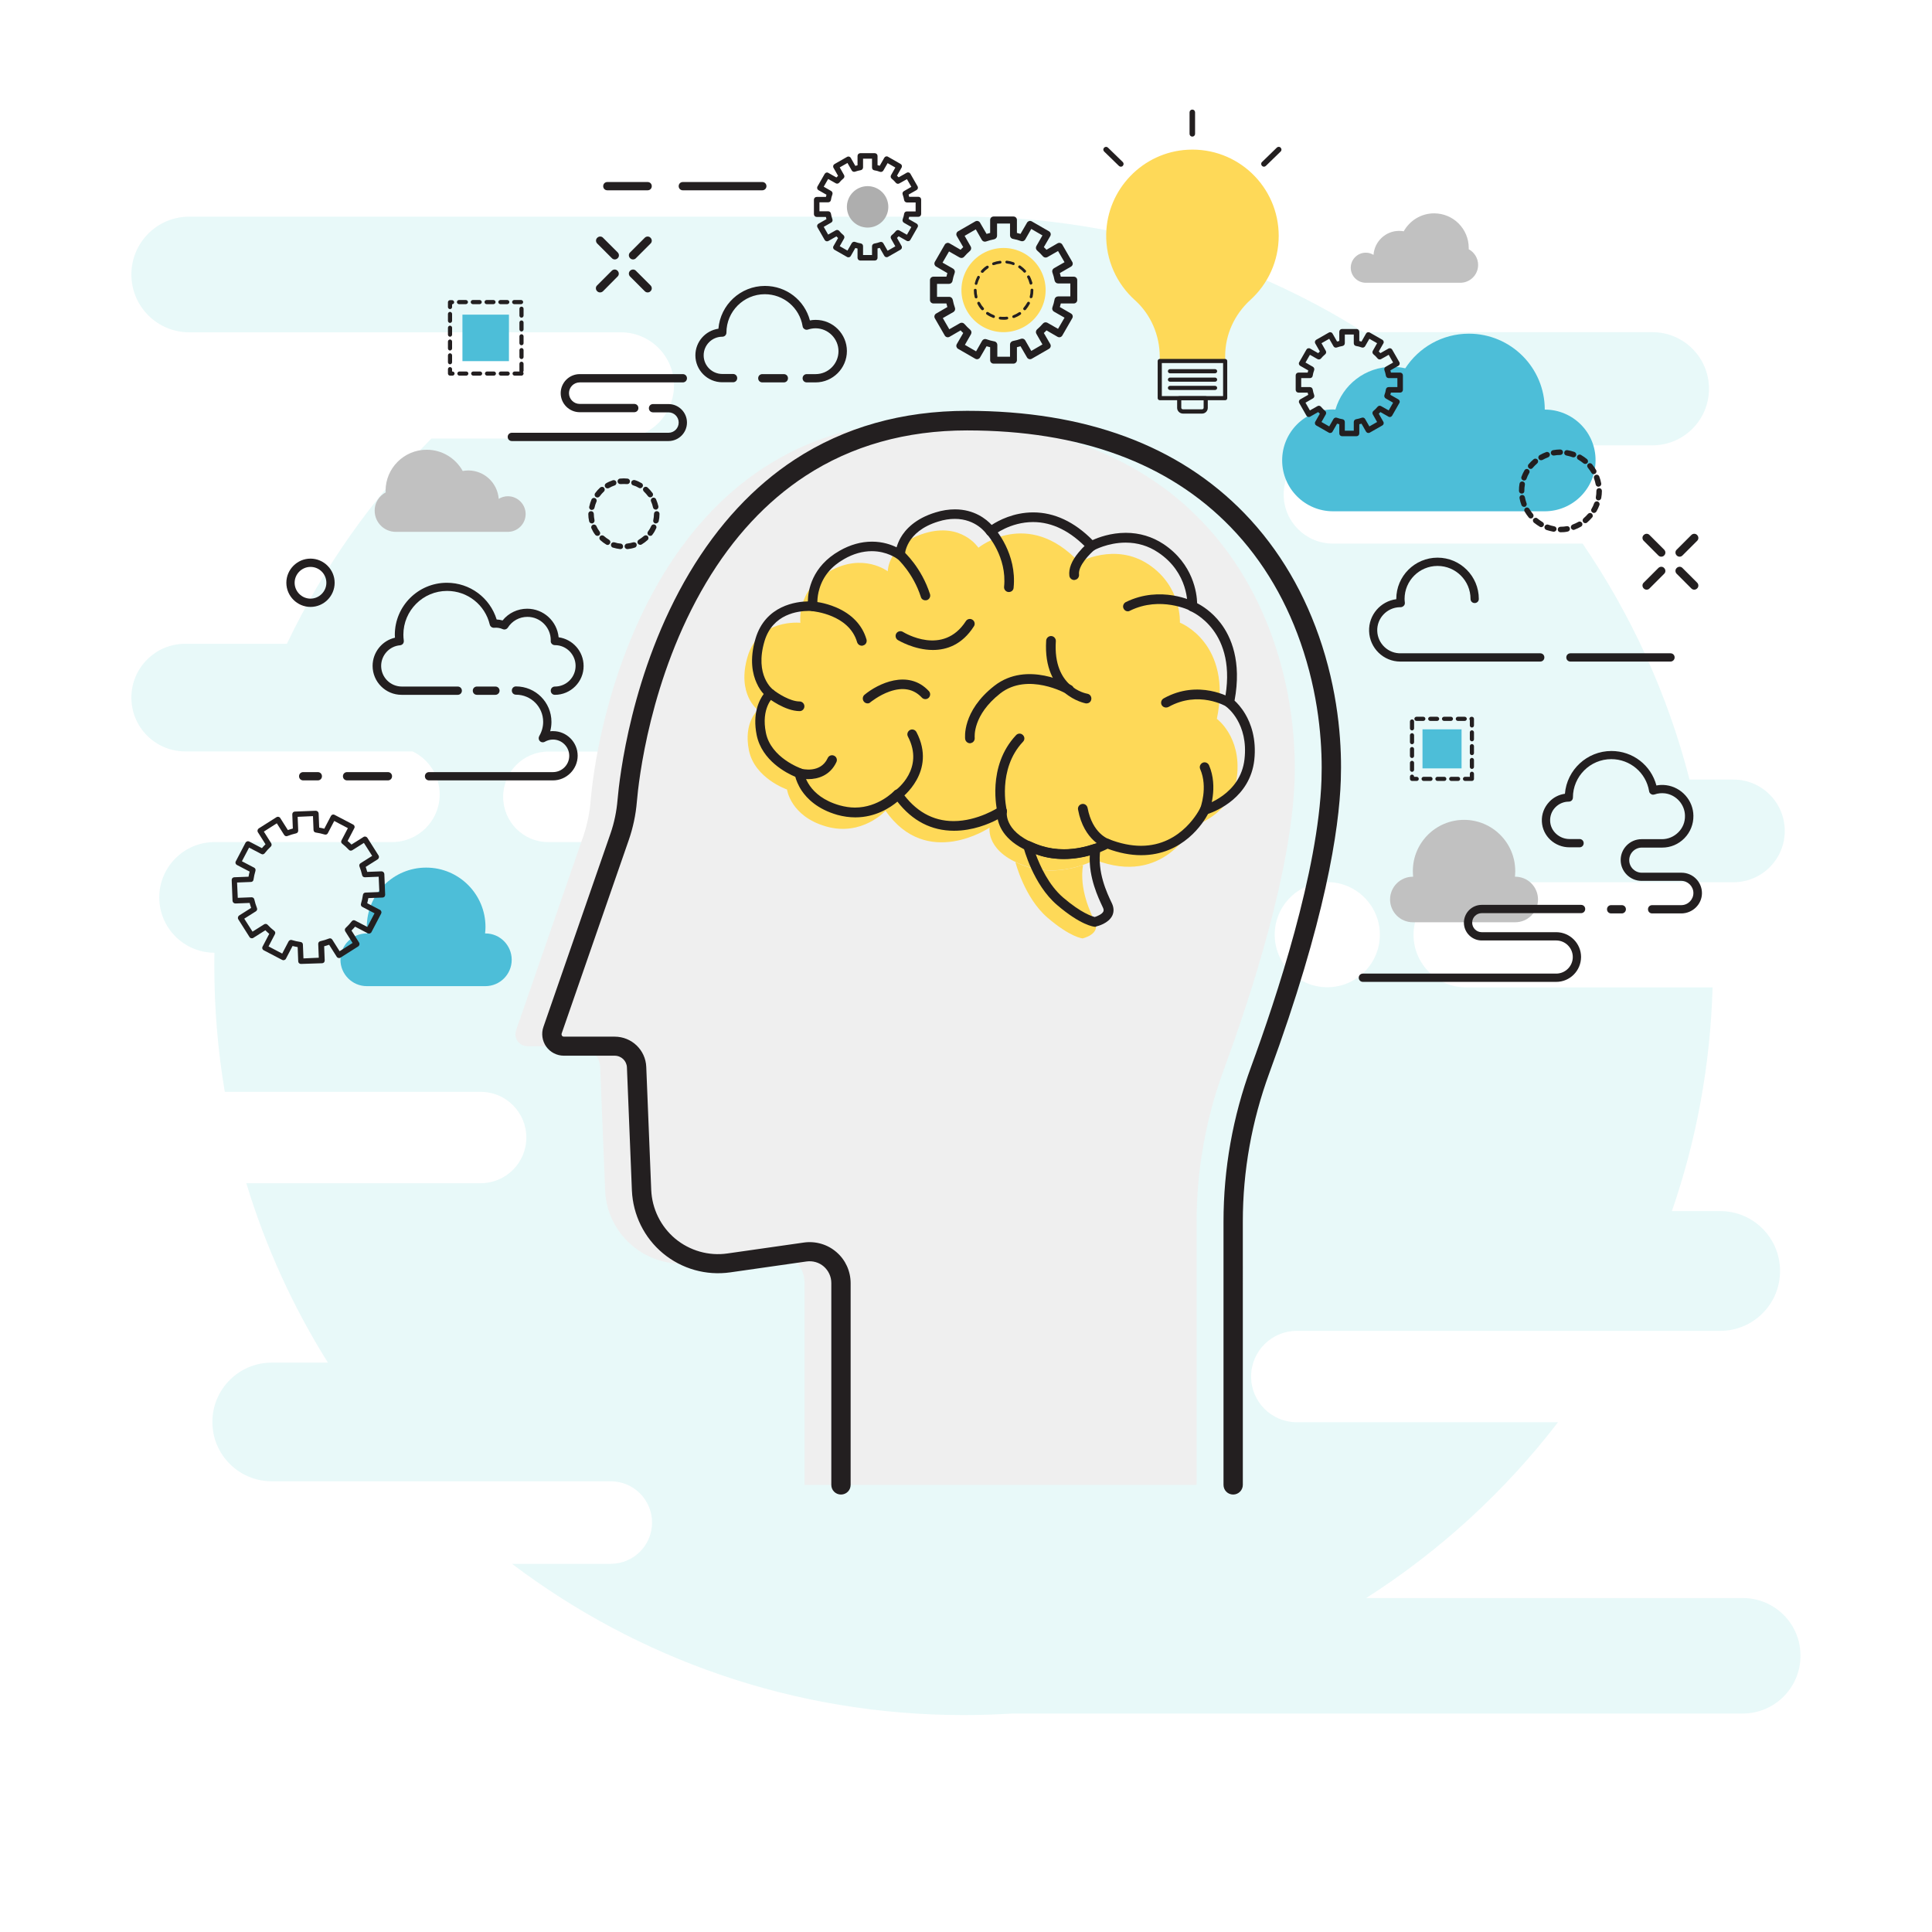 <?xml version="1.0" encoding="utf-8"?>
<svg id="master-artboard" viewBox="0 0 1400 1400" version="1.1" xmlns="http://www.w3.org/2000/svg" x="0px" y="0px" width="1400px" height="1400px" enable-background="new 0 0 1400 1400"><rect id="ee-background" x="0" y="0" width="1400" height="1400" style="fill: white; fill-opacity: 1; pointer-events: none;"/>
<path fill="#E8F9F9" d="M1262.9,1158H990c53.4-34.1,100.5-77.3,139-127.4H939.7c-18.3,0-33.1-14.8-33.1-33.1v0&#10;&#9;c0-18.3,14.8-33.1,33.1-33.1h88.4h144.5h73.9c24,0,43.4-19.4,43.4-43.4v0c0-24-19.4-43.4-43.4-43.4h-35&#10;&#9;c17.7-51,27.9-105.5,29.5-162.1h-178.6c-21,0-38.1-17.1-38.1-38.1v0c0-21,17.1-38.1,38.1-38.1h175.5h18.2&#10;&#9;c20.5,0,37.2-16.6,37.2-37.2v0c0-20.5-16.6-37.2-37.2-37.2h-31.8c-15.9-62-42.4-119.6-77.5-171h-181c-19.6,0-35.6-15.9-35.6-35.6v0&#10;&#9;c0-19.6,15.9-35.6,35.6-35.6h123.1h108.5c22.6,0,41-18.3,41-41v0c0-22.6-18.3-41-41-41H988.2C904.3,187.8,804.9,157,698.3,157H137.1&#10;&#9;c-23.2,0-41.9,18.8-41.9,41.9v0c0,23.2,18.8,41.9,41.9,41.9h271.2h41.6c21.2,0,38.5,17.2,38.5,38.5v0c0,21.2-17.2,38.5-38.5,38.5&#10;&#9;H312.6c-42.7,43.1-78.3,93.3-104.7,148.7h-73.7c-21.6,0-39,17.5-39,39v0c0,21.6,17.5,39,39,39H299c11.6,5.6,19.6,17.4,19.6,31.2v0&#10;&#9;c0,19.1-15.5,34.5-34.5,34.5H162.7h-7.2c-22.1,0-40.1,18-40.1,40.1v0c0,22.1,17.9,40,40,40.1c-0.1,3.2-0.1,6.4-0.1,9.6&#10;&#9;c0,31.1,2.6,61.6,7.6,91.2h185.4c18.3,0,33.1,14.8,33.1,33.1v0c0,18.3-14.8,33.1-33.1,33.1H178.5c14,46.3,34,89.9,59.1,130h-40.7&#10;&#9;c-23.8,0-43,19.3-43,43v0c0,23.8,19.3,43,43,43h107.3h0h138.4c16.5,0,29.9,13.4,29.9,29.9c0,16.5-13.4,29.9-29.9,29.9h-71.6&#10;&#9;c91,68.8,204.3,109.6,327.2,109.6c11.8,0,23.5-0.4,35.1-1.1h529.5c23.2,0,41.9-18.8,41.9-41.9v0&#10;&#9;C1304.8,1176.8,1286.1,1158,1262.9,1158z M364.6,577.4L364.6,577.4c0-18.1,14.7-32.8,32.8-32.8h43.9c18.1,0,32.8,14.7,32.8,32.8v0&#10;&#9;c0,18.1-14.7,32.8-32.8,32.8h-43.9C379.3,610.3,364.6,595.6,364.6,577.4z M961.8,639.2L961.8,639.2c21,0,38.1,17.1,38.1,38.1v0&#10;&#9;c0,21-17.1,38.1-38.1,38.1h0c-21,0-38.1-17.1-38.1-38.1v0C923.7,656.3,940.8,639.2,961.8,639.2z"/>
<g>
	<path fill="#4DBED8" d="M1119.4,296.8c0-30.4-24.6-55-55-55c-19.3,0-36.3,10-46.1,25.1c-3-0.7-6.2-1.1-9.4-1.1&#10;&#9;&#9;c-19.6,0-36,13.1-41.2,31c-0.6,0-1.1-0.1-1.7-0.1c-20.4,0-36.9,16.5-36.9,36.9c0,20.4,16.5,36.9,36.9,36.9h153.3&#10;&#9;&#9;c20.4,0,36.9-16.5,36.9-36.9C1156.3,313.3,1139.8,296.8,1119.4,296.8z"/>
	<path fill="#C1C1C1" d="M1064.3,180.6c0-0.3,0-0.6,0-0.9c0-13.9-11.2-25.1-25.1-25.1c-9.5,0-17.7,5.3-22,13&#10;&#9;&#9;c-1.1-0.2-2.2-0.3-3.3-0.3c-9.9,0-17.9,7.7-18.6,17.4c-1.6-1-3.5-1.6-5.6-1.6c-6,0-10.9,4.9-10.9,10.9c0,6,4.9,10.9,10.9,10.9h68.5&#10;&#9;&#9;c7.1,0,12.9-5.8,12.9-12.9C1071.1,187,1068.3,182.8,1064.3,180.6z"/>
	<path fill="#EFEFEF" d="M867.1,1076V885.4c0-37.5,6.7-74.8,19.6-110c20.3-55.2,49.2-144.6,51.4-210.1&#10;&#9;&#9;c3.4-101.5-50.7-260.4-263.8-260.4c-197.4,0-241,212-246.3,275.4c-0.7,8.9-2.6,17.7-5.5,26.2L374,746.5c-2,5.7,2.2,11.6,8.2,11.6&#10;&#9;&#9;H419c8.5,0,15.5,6.7,15.9,15.2l3.6,89.2c1.3,32.8,30.7,57.3,63.3,52.6l55.3-7.9c13.7-2,25.9,8.7,25.9,22.5V1076H867.1z"/>
	<g>
		<path fill="#231F20" d="M402.1,503.5c-1.7,0-3-1.3-3-3s1.3-3,3-3c8.3,0,15-6.7,15-15c0-8.2-6.7-15-14.9-15c0,0-0.1,0-0.1,0&#10;&#9;&#9;&#9;c-0.8,0-1.6-0.3-2.2-0.9c-0.6-0.6-0.9-1.4-0.8-2.2c0-0.1,0-0.2,0-0.4l0-0.1c0-9.3-7.6-16.9-16.9-16.9c-5.8,0-11.1,2.9-14.2,7.8&#10;&#9;&#9;&#9;c-0.8,1.2-2.4,1.7-3.7,1.1c-2-0.9-4.1-1.2-6.2-1c-1.5,0.1-2.8-0.8-3.2-2.3c-3.4-14.3-16.1-24.4-30.9-24.4&#10;&#9;&#9;&#9;c-17.5,0-31.7,14.2-31.7,31.7c0,1.4,0.1,2.8,0.3,4.3c0.1,0.8-0.1,1.6-0.6,2.3c-0.5,0.6-1.3,1-2.1,1.1c-7.7,0.6-13.7,7.2-13.7,14.9&#10;&#9;&#9;&#9;c0,8.3,6.7,15,15,15h40.5c1.7,0,3,1.3,3,3s-1.3,3-3,3H291c-11.6,0-21-9.4-21-21c0-9.8,6.9-18.3,16.2-20.4c0-0.7-0.1-1.4-0.1-2.1&#10;&#9;&#9;&#9;c0-20.8,16.9-37.7,37.7-37.7c16.7,0,31.2,10.8,36.1,26.6c1.5,0.1,2.9,0.3,4.3,0.7c4.3-5.4,10.9-8.5,17.8-8.5&#10;&#9;&#9;&#9;c11.9,0,21.7,9.1,22.8,20.7c10.2,1.4,18.1,10.2,18.1,20.8C423,494,413.6,503.5,402.1,503.5z"/>
		<path fill="#231F20" d="M400.7,565.5h-89.8c-1.7,0-3-1.3-3-3s1.3-3,3-3h89.8c6.5,0,11.8-5.3,11.8-11.8s-5.3-11.8-11.8-11.8&#10;&#9;&#9;&#9;c-2.1,0-4.1,0.6-5.9,1.6c-1.2,0.7-2.7,0.5-3.6-0.5c-1-1-1.1-2.5-0.4-3.7c1.8-3.1,2.8-6.6,2.8-10.2c0-10.9-8.8-19.7-19.7-19.7&#10;&#9;&#9;&#9;c-1.7,0-3-1.3-3-3s1.3-3,3-3c14.2,0,25.7,11.5,25.7,25.7c0,2.3-0.3,4.6-0.9,6.8c0.7-0.1,1.4-0.1,2.1-0.1c9.8,0,17.8,8,17.8,17.8&#10;&#9;&#9;&#9;S410.5,565.5,400.7,565.5z"/>
		<path fill="#231F20" d="M359,503.5h-13.4c-1.7,0-3-1.3-3-3s1.3-3,3-3H359c1.7,0,3,1.3,3,3S360.6,503.5,359,503.5z"/>
		<path fill="#231F20" d="M281.1,565.5h-29.6c-1.7,0-3-1.3-3-3s1.3-3,3-3h29.6c1.7,0,3,1.3,3,3S282.8,565.5,281.1,565.5z"/>
		<path fill="#231F20" d="M230.3,565.5h-10.6c-1.7,0-3-1.3-3-3s1.3-3,3-3h10.6c1.7,0,3,1.3,3,3S232,565.5,230.3,565.5z"/>
	</g>
	<path fill="#4DBED8" d="M351.8,676.4c-0.1,0-0.2,0-0.3,0c0.2-1.6,0.3-3.1,0.3-4.7c0-23.7-19.2-43-43-43c-23.7,0-43,19.2-43,43&#10;&#9;&#9;c0,1.6,0.1,3.2,0.3,4.7c-0.1,0-0.2,0-0.3,0c-10.6,0-19.1,8.6-19.1,19.1s8.6,19.1,19.1,19.1h85.9c10.6,0,19.1-8.6,19.1-19.1&#10;&#9;&#9;S362.3,676.4,351.8,676.4z"/>
	<path fill="#C1C1C1" d="M1098,635.3c-0.1,0-0.2,0-0.2,0c0.1-1.3,0.2-2.7,0.2-4.1c0-20.5-16.6-37.1-37.1-37.1&#10;&#9;&#9;c-20.5,0-37.1,16.6-37.1,37.1c0,1.4,0.1,2.8,0.2,4.1c-0.1,0-0.2,0-0.2,0c-9.1,0-16.5,7.4-16.5,16.5c0,9.1,7.4,16.5,16.5,16.5h74.2&#10;&#9;&#9;c9.1,0,16.5-7.4,16.5-16.5C1114.5,642.7,1107.2,635.3,1098,635.3z"/>
	<path fill="#231F20" d="M591,277.1h-6.4c-1.7,0-3-1.3-3-3s1.3-3,3-3h6.4c9.2,0,16.6-7.5,16.6-16.6s-7.5-16.6-16.6-16.6&#10;&#9;&#9;c-1.8,0-3.7,0.3-5.5,0.9c-0.8,0.3-1.8,0.2-2.5-0.3c-0.8-0.5-1.3-1.2-1.4-2.1c-2.2-13.4-13.8-23.2-27.4-23.2&#10;&#9;&#9;c-15.3,0-27.8,12.5-27.8,27.8c0,1.7-1.3,3-3,3c-7.5,0-13.5,6.1-13.5,13.5c0,7.5,6.1,13.5,13.5,13.5h7.8c1.7,0,3,1.3,3,3s-1.3,3-3,3&#10;&#9;&#9;h-7.8c-10.8,0-19.5-8.8-19.5-19.5c0-9.8,7.2-17.9,16.7-19.3c1.4-17.3,16-31,33.7-31c15.5,0,28.7,10.3,32.6,25&#10;&#9;&#9;c1.4-0.3,2.8-0.4,4.2-0.4c12.5,0,22.6,10.2,22.6,22.6S603.5,277.1,591,277.1z"/>
	<path fill="#231F20" d="M1127.7,711.5H987.6c-1.7,0-3-1.3-3-3s1.3-3,3-3h140.1c6.6,0,12-5.4,12-12s-5.4-12-12-12h-54&#10;&#9;&#9;c-7.1,0-12.9-5.8-12.9-12.9s5.8-12.9,12.9-12.9h72c1.7,0,3,1.3,3,3s-1.3,3-3,3h-72c-3.8,0-6.9,3.1-6.9,6.9s3.1,6.9,6.9,6.9h54&#10;&#9;&#9;c9.9,0,18,8.1,18,18C1145.6,703.5,1137.6,711.5,1127.7,711.5z"/>
	<path fill="#231F20" d="M1218.3,661.9h-21.1c-1.7,0-3-1.3-3-3s1.3-3,3-3h21.1c4.9,0,8.8-4,8.8-8.8s-4-8.8-8.8-8.8h-28.8&#10;&#9;&#9;c-8.3,0-15.1-6.8-15.1-15.1c0-8.3,6.8-15.1,15.1-15.1h14.8c4.5,0,8.7-1.8,11.9-5c3.2-3.2,4.9-7.4,4.8-12&#10;&#9;&#9;c-0.1-8.1-6.3-15.1-14.4-16.2c-2.6-0.3-5.1-0.1-7.7,0.8c-0.8,0.3-1.8,0.2-2.5-0.3c-0.8-0.5-1.3-1.2-1.4-2.1&#10;&#9;&#9;c-2.2-13.4-13.8-23.2-27.4-23.2c-15.3,0-27.8,12.5-27.8,27.8c0,1.7-1.3,3-3,3c-3.7,0-7.2,1.5-9.8,4.2c-2.6,2.7-3.9,6.3-3.7,10&#10;&#9;&#9;c0.3,7.1,6.6,12.9,14,12.9h7.3c1.7,0,3,1.3,3,3s-1.3,3-3,3h-7.3c-10.7,0-19.5-8.2-20-18.6c-0.3-5.4,1.7-10.5,5.4-14.4&#10;&#9;&#9;c3-3.2,7-5.2,11.3-5.8c1.4-17.3,16-31,33.7-31c15.5,0,28.7,10.3,32.6,25c2.4-0.5,4.8-0.5,7.2-0.2c11,1.5,19.5,11,19.6,22.1&#10;&#9;&#9;c0.1,6.1-2.2,11.9-6.5,16.3c-4.3,4.4-10,6.8-16.1,6.8h-14.8c-5,0-9.1,4.1-9.1,9.1c0,5,4.1,9.1,9.1,9.1h28.8&#10;&#9;&#9;c8.2,0,14.8,6.7,14.8,14.8S1226.5,661.9,1218.3,661.9z"/>
	<path fill="#231F20" d="M893.6,1083c-3.9,0-7-3.1-7-7V885.4c0-38.4,6.7-76.2,20-112.4c18.1-49.3,48.8-141.8,51-208&#10;&#9;&#9;c0.7-21.6-0.9-55.1-12.9-92.6c-11.3-35.4-29.1-65.8-52.9-90.4c-45-46.5-109.3-70.1-191-70.1c-44.3,0-83.7,11.1-117.2,33&#10;&#9;&#9;c-28.1,18.4-52.3,44.4-72,77.5c-40.8,68.7-48.9,144.1-50.1,158.5c-0.8,9.6-2.8,19-5.9,27.9l-48.6,140.1c-0.2,0.7,0,1.2,0.2,1.6&#10;&#9;&#9;c0.2,0.3,0.7,0.7,1.4,0.7h36.8c12.3,0,22.4,9.6,22.9,21.9l3.6,89.2c0.6,13.7,6.9,26.5,17.4,35.3c10.5,8.7,24.3,12.7,37.9,10.7&#10;&#9;&#9;l55.3-7.9c8.5-1.2,17.2,1.3,23.7,7c6.5,5.6,10.2,13.8,10.2,22.5V1076c0,3.9-3.1,7-7,7s-7-3.1-7-7V929.7c0-4.6-2-8.9-5.4-11.9&#10;&#9;&#9;c-3.4-3-8-4.3-12.5-3.7l-55.3,7.9c-17.5,2.5-35.2-2.5-48.8-13.8c-13.6-11.3-21.7-27.8-22.5-45.5l-3.6-89.2&#10;&#9;&#9;c-0.2-4.8-4.1-8.5-8.9-8.5h-36.8c-5.1,0-9.9-2.5-12.8-6.6c-2.9-4.1-3.7-9.5-2-14.3l48.6-140.1c2.7-7.8,4.4-16,5.1-24.4&#10;&#9;&#9;c1.3-15,9.7-93.2,52.1-164.5c20.8-34.9,46.5-62.6,76.3-82.1c35.8-23.4,77.8-35.3,124.9-35.3c85.7,0,153.3,25,201.1,74.4&#10;&#9;&#9;c25.3,26.2,44.2,58.5,56.2,95.9c12.6,39.4,14.3,74.6,13.5,97.3c-1.2,35.7-11.1,101.5-51.8,212.3c-12.7,34.7-19.2,70.9-19.2,107.6&#10;&#9;&#9;V1076C900.6,1079.8,897.5,1083,893.6,1083z"/>
	<g>
		<path fill="#FED958" d="M717.1,599.7c0,0-45.4,30.8-75.4-12.2c0,0-17,18.8-43,11.4c-25.9-7.4-28.4-26.8-28.4-26.8&#10;&#9;&#9;&#9;s-23.5-8.1-27.6-28.4c-4.1-20.3,6.5-29.2,6.5-29.2s-15.6-11.4-7.4-38.9s38.2-24.3,38.2-24.3s-3.2-23.5,21.1-37.3s42.2,0,42.2,0&#10;&#9;&#9;&#9;s0-19.5,26.8-27.6c26.8-8.1,38.9,10.5,38.9,10.5s35.7-29.2,73,10.5c0,0,25.9-14.6,50.3,1.6c24.3,16.2,22.7,42.2,22.7,42.2&#10;&#9;&#9;&#9;s38.1,14.6,26.8,69.7c0,0,17.8,13,14.6,41.4s-32.4,36.5-32.4,36.5s-20.3,43.8-70.5,24.3c0,0-23.7,13-48.7,5&#10;&#9;&#9;&#9;C713.9,618.3,717.1,599.7,717.1,599.7z"/>
		<path fill="#FED958" d="M784.8,626.8c-9.1,3.1-24.3,6.4-40.1,1.4c-3.4-1.1-6.3-2.3-8.9-3.5c0,0,0,0,0,0c0,0,6.5,25.9,23.3,40.3&#10;&#9;&#9;&#9;c16.8,14.4,25.4,15,25.4,15s13.2-3,8.9-12C790.1,661,782,644.4,784.8,626.8z"/>
		<path fill="#231F20" d="M770.9,622.5c-6.3,0-12.5-0.9-18.2-2.8c-22.2-7.1-28.2-18.7-29.7-26c-6.4,3.4-18.2,8.3-31.7,8.3&#10;&#9;&#9;&#9;c-16.3,0-30.1-7.1-41-21.1c-5,4.2-15.7,11.4-30.5,11.4c0,0,0,0,0,0c-4.3,0-8.6-0.6-13-1.8c-14.4-4.1-22-11.8-25.9-17.6&#10;&#9;&#9;&#9;c-2.7-4.1-4-7.8-4.6-10c-6-2.5-24.2-11.6-28-30.3c-3.1-15.6,1.8-25.2,5.1-29.7c-1.6-1.7-3.5-4.3-5.1-7.9c-2.9-6.3-5.4-17-0.8-32.3&#10;&#9;&#9;&#9;c7.2-24.2,30-26.8,37.9-26.9c0.1-7.9,2.9-25.3,23-36.7c7.7-4.4,15.6-6.6,23.5-6.6c7.8,0,13.9,2.2,17.8,4.1c0.6-2,1.5-4.4,2.9-6.9&#10;&#9;&#9;&#9;c3.4-5.9,10.5-13.9,25.4-18.4c4.8-1.5,9.5-2.2,14-2.2c14.1,0,22.8,7.2,26.6,11.3c4.9-3.2,15.9-9.1,30.1-9.1&#10;&#9;&#9;&#9;c15.3,0,29.8,6.8,43,20.1c4.1-1.9,13.1-5.3,24.1-5.3c10,0,19.2,2.8,27.4,8.2c21.5,14.4,24.1,35.6,24.3,42.8&#10;&#9;&#9;&#9;c3.5,1.8,10.6,6.1,16.9,14.3c7.7,10,15.5,27.8,10.2,56.3c1.9,1.7,4.9,4.9,7.7,9.6c4,6.7,8.3,17.9,6.6,33.5&#10;&#9;&#9;&#9;c-3.1,26.9-27.1,36.8-33.5,39c-3.3,6.2-18,29.9-48.5,29.9c-7.7,0-15.9-1.6-24.3-4.7C798.5,617.2,786.1,622.5,770.9,622.5z&#10;&#9;&#9;&#9; M726.2,584.4c0.7,0,1.3,0.2,1.9,0.6c1.2,0.8,1.8,2.2,1.5,3.5c-0.1,0.6-2,15.9,25.2,24.6c5.1,1.6,10.5,2.4,16.1,2.4&#10;&#9;&#9;&#9;c16.5,0,29.7-7.1,29.8-7.2c0.9-0.5,2-0.6,2.9-0.2c8.1,3.2,16,4.8,23.2,4.8c29.9,0,42.7-27,42.9-27.3c0.4-0.9,1.2-1.6,2.2-1.9&#10;&#9;&#9;&#9;c1.1-0.3,27-7.9,29.9-33.5c3-25.9-12.5-37.6-13.2-38.1c-1.1-0.8-1.6-2.2-1.4-3.5c10.6-51.6-24.2-65.6-24.6-65.8&#10;&#9;&#9;&#9;c-1.4-0.5-2.3-2-2.2-3.5c0.1-1,1.1-24.2-21.2-39c-7-4.7-14.9-7.1-23.5-7.1c-13,0-23,5.5-23.1,5.6c-1.4,0.8-3.2,0.5-4.3-0.7&#10;&#9;&#9;&#9;c-12.3-13.1-25.7-19.8-39.7-19.8c-16.6,0-28.4,9.4-28.5,9.5c-0.8,0.6-1.8,0.9-2.8,0.7c-1-0.2-1.9-0.7-2.4-1.5&#10;&#9;&#9;&#9;c-0.3-0.4-7.5-11-23-11c-3.8,0-7.8,0.6-11.9,1.9c-24,7.3-24.3,24.1-24.3,24.2c0,1.3-0.8,2.6-2,3.1c-1.2,0.6-2.6,0.4-3.7-0.4&#10;&#9;&#9;&#9;c-0.1,0-7.2-5.4-18.3-5.4c-6.6,0-13.4,1.9-20,5.7c-9.2,5.2-15.2,12.4-17.9,21.5c-2.1,6.8-1.4,12.3-1.4,12.3c0.1,1.1-0.2,2.1-1,2.9&#10;&#9;&#9;&#9;c-0.8,0.8-1.8,1.2-2.9,1c0,0-1-0.1-2.5-0.1c-7.6,0-26.1,2.1-32,21.9c-7.4,24.9,6,35,6.1,35.1c0.9,0.6,1.4,1.6,1.4,2.7&#10;&#9;&#9;&#9;c0,1.1-0.4,2.1-1.2,2.8c-0.3,0.3-8.9,8.1-5.3,25.8c3.6,18.1,25.1,25.7,25.3,25.8c1.3,0.4,2.2,1.5,2.3,2.9&#10;&#9;&#9;&#9;c0.1,0.7,2.6,17.3,25.9,23.9c3.7,1,7.4,1.6,11,1.6c17.2,0,28.3-11.9,28.4-12c0.7-0.8,1.8-1.2,2.8-1.1c1.1,0.1,2,0.6,2.6,1.5&#10;&#9;&#9;&#9;c9.9,14.2,22.6,21.4,37.7,21.4c17.7,0,32.7-10,32.9-10.1C724.9,584.6,725.5,584.4,726.2,584.4z"/>
		<path fill="#231F20" d="M650.8,579.2c-1.1,0-2.2-0.5-2.8-1.5c-1.1-1.6-0.8-3.8,0.8-4.9c0.9-0.7,21.3-15.8,9.1-39.1&#10;&#9;&#9;&#9;c-0.9-1.7-0.2-3.8,1.5-4.7c1.7-0.9,3.8-0.2,4.7,1.5c15,28.7-11,47.8-11.2,48C652.2,579,651.5,579.2,650.8,579.2z"/>
		<path fill="#231F20" d="M585.7,564.6c-2.8,0-5.2-0.4-7.1-0.9c-1.9-0.5-2.9-2.5-2.4-4.3c0.5-1.9,2.5-2.9,4.3-2.4&#10;&#9;&#9;&#9;c0.6,0.2,14.1,3.7,19.3-7.7c0.8-1.8,2.9-2.5,4.6-1.7c1.8,0.8,2.5,2.9,1.7,4.6C601.6,561.9,592.8,564.6,585.7,564.6z"/>
		<path fill="#231F20" d="M579.5,515.3c-10.7,0-22.7-9.4-23.3-9.8c-1.5-1.2-1.8-3.4-0.6-4.9c1.2-1.5,3.4-1.8,4.9-0.6l0,0&#10;&#9;&#9;&#9;c2.9,2.3,12,8.3,18.9,8.3c1.9,0,3.5,1.6,3.5,3.5S581.4,515.3,579.5,515.3z"/>
		<path fill="#231F20" d="M624.5,467.9c-1.5,0-2.9-1-3.4-2.5c-5.8-20.2-31.9-22.4-32.2-22.5c-1.9-0.1-3.4-1.8-3.2-3.8&#10;&#9;&#9;&#9;s1.8-3.4,3.8-3.2c0.3,0,7.8,0.6,16.3,4.2c11.5,4.9,19.1,12.9,22.1,23.3c0.5,1.9-0.5,3.8-2.4,4.3&#10;&#9;&#9;&#9;C625.1,467.9,624.8,467.9,624.5,467.9z"/>
		<path fill="#231F20" d="M670.6,435c-1.5,0-2.9-0.9-3.3-2.4c-5.6-17.5-17-27.7-17.1-27.8c-1.4-1.3-1.6-3.5-0.3-4.9&#10;&#9;&#9;&#9;c1.3-1.4,3.5-1.6,4.9-0.3c0.5,0.5,12.9,11.6,19.1,30.9c0.6,1.8-0.4,3.8-2.3,4.4C671.3,434.9,670.9,435,670.6,435z"/>
		<path fill="#231F20" d="M731.1,429c-0.1,0-0.2,0-0.4,0c-1.9-0.2-3.3-1.9-3.1-3.8c2.2-21.6-12-37.5-12.1-37.7&#10;&#9;&#9;&#9;c-1.3-1.4-1.2-3.6,0.2-4.9c1.4-1.3,3.6-1.2,4.9,0.2c0.7,0.7,16.4,18.4,13.9,43.1C734.4,427.7,732.9,429,731.1,429z"/>
		<path fill="#231F20" d="M778.4,420.3c-1.7,0-3.3-1.3-3.5-3.1c-0.6-5.1,1.6-10.8,6.7-16.9c3.5-4.3,7.1-7.2,7.3-7.4&#10;&#9;&#9;&#9;c1.5-1.2,3.7-1,4.9,0.5c1.2,1.5,1,3.7-0.5,4.9c-3.2,2.6-12.2,11.6-11.4,18c0.2,1.9-1.1,3.7-3.1,3.9&#10;&#9;&#9;&#9;C778.7,420.3,778.5,420.3,778.4,420.3z"/>
		<path fill="#231F20" d="M817.3,443c-1.3,0-2.5-0.7-3.1-2c-0.9-1.7-0.1-3.8,1.6-4.7c25.3-12.4,48.9-0.5,49.9,0&#10;&#9;&#9;&#9;c1.7,0.9,2.4,3,1.5,4.7c-0.9,1.7-3,2.4-4.7,1.5l0,0c-0.2-0.1-21.6-10.8-43.6,0C818.4,442.8,817.9,443,817.3,443z"/>
		<path fill="#231F20" d="M844.9,512.7c-1.2,0-2.4-0.6-3.1-1.8c-0.9-1.7-0.3-3.8,1.4-4.8c25.4-14.2,48.5-0.5,49.5,0.1&#10;&#9;&#9;&#9;c1.7,1,2.2,3.2,1.2,4.8c-1,1.7-3.2,2.2-4.8,1.2c-0.8-0.5-20.6-12.1-42.4,0.1C846.1,512.6,845.5,512.7,844.9,512.7z"/>
		<path fill="#231F20" d="M802.4,614.9c-0.3,0-0.7-0.1-1.1-0.2c-0.6-0.2-15.9-5.3-20.1-28c-0.4-1.9,0.9-3.7,2.8-4.1&#10;&#9;&#9;&#9;c1.9-0.4,3.7,0.9,4.1,2.8c3.5,18.7,15.2,22.6,15.3,22.6c1.8,0.6,2.9,2.5,2.3,4.4C805.3,613.9,803.9,614.9,802.4,614.9z"/>
		<path fill="#231F20" d="M726.2,591.4c-1.6,0-3-1.1-3.4-2.7c-0.3-1.3-7.9-33.3,13.5-56c1.3-1.4,3.5-1.5,4.9-0.1&#10;&#9;&#9;&#9;c1.4,1.3,1.5,3.5,0.1,4.9c-18.8,19.9-11.9,49.2-11.8,49.5c0.5,1.9-0.7,3.8-2.6,4.2C726.8,591.3,726.5,591.4,726.2,591.4z"/>
		<path fill="#231F20" d="M702.9,538.6c-1.7,0-3.2-1.3-3.5-3c-0.1-0.8-2.4-20.2,21.1-38.6c23.8-18.6,54.7-1,56-0.3&#10;&#9;&#9;&#9;c1.7,1,2.2,3.1,1.3,4.8c-1,1.7-3.1,2.2-4.8,1.3c-0.3-0.2-28.2-15.9-48.2-0.3c-20.1,15.8-18.5,31.5-18.5,32.1&#10;&#9;&#9;&#9;c0.2,1.9-1.1,3.7-3,3.9C703.2,538.6,703.1,538.6,702.9,538.6z"/>
		<path fill="#231F20" d="M787.4,509.7c-0.2,0-0.4,0-0.6,0c-0.3-0.1-31.2-5.6-28.7-45.5c0.1-1.9,1.8-3.4,3.7-3.3&#10;&#9;&#9;&#9;c1.9,0.1,3.4,1.8,3.3,3.7c-2.2,33.6,21.8,37.9,22.8,38.1c1.9,0.3,3.2,2.1,2.9,4C790.6,508.5,789.1,509.7,787.4,509.7z"/>
		<path fill="#231F20" d="M628.7,509.7c-1,0-2-0.4-2.7-1.3c-1.2-1.5-1-3.7,0.4-4.9c9.6-8,31.7-18.9,46.7-2.7&#10;&#9;&#9;&#9;c1.3,1.4,1.2,3.6-0.2,4.9c-1.4,1.3-3.6,1.2-4.9-0.2c-5.9-6.3-13.7-7.8-23.4-4.4c-7.7,2.7-13.7,7.7-13.8,7.7&#10;&#9;&#9;&#9;C630.2,509.5,629.4,509.7,628.7,509.7z"/>
		<path fill="#231F20" d="M676,471c-13.6,0-25.2-7.1-25.4-7.2c-1.6-1-2.1-3.2-1.1-4.8c1-1.6,3.2-2.1,4.8-1.1l0,0&#10;&#9;&#9;&#9;c1.2,0.7,29.1,17.7,45.6-7.8c1-1.6,3.2-2.1,4.8-1c1.6,1,2.1,3.2,1,4.8C697.2,467.2,686,471,676,471z"/>
		<path fill="#231F20" d="M793.6,671.6c-0.1,0-0.2,0-0.2,0c-1-0.1-10.2-1.1-27.4-15.8c-17.4-14.9-24.1-41-24.4-42.1&#10;&#9;&#9;&#9;c-0.1-0.5-0.1-1.1,0-1.6c0-0.1,0.1-0.2,0.1-0.3c0.3-0.9,1-1.7,1.8-2.1c1-0.4,2.1-0.4,3,0c2.6,1.2,5.4,2.4,8.4,3.3&#10;&#9;&#9;&#9;c5.1,1.6,10.5,2.4,16.1,2.4c8.9,0,16.7-2.1,21.8-3.8c1.2-0.4,2.4-0.2,3.4,0.6c0.9,0.8,1.4,2,1.2,3.2c-2.6,16.3,4.9,32,8.1,38.7&#10;&#9;&#9;&#9;l0.2,0.4c1.9,4,1.2,7.1,0.3,9c-2.8,5.7-10.6,7.6-11.5,7.8C794.1,671.6,793.8,671.6,793.6,671.6z M750.5,618.9&#10;&#9;&#9;&#9;c3.1,8.4,9.4,22.5,19.9,31.5c13.2,11.3,21,13.6,22.9,14.1c1.9-0.6,5.2-2,6.2-3.9c0.2-0.5,0.5-1.4-0.3-3l-0.2-0.4&#10;&#9;&#9;&#9;c-3.1-6.6-10.1-21.1-9.3-37.4c-5.2,1.4-11.7,2.6-18.9,2.6c-6.3,0-12.5-0.9-18.2-2.8C752,619.4,751.3,619.2,750.5,618.9z"/>
		<path fill="#231F20" d="M873,590.5c-0.4,0-0.9-0.1-1.3-0.2c-1.8-0.7-2.7-2.7-2-4.5l0,0c0.1-0.2,5.8-15.2,0-28.5&#10;&#9;&#9;&#9;c-0.8-1.8,0.1-3.8,1.8-4.6c1.8-0.8,3.8,0.1,4.6,1.8c6.9,16,0.3,33.1,0,33.8C875.7,589.7,874.4,590.5,873,590.5z"/>
	</g>
	<path fill="#231F20" d="M568,277.1h-15.6c-1.7,0-3-1.3-3-3s1.3-3,3-3H568c1.7,0,3,1.3,3,3S569.7,277.1,568,277.1z"/>
	<path fill="#231F20" d="M459.6,298.7h-39.5c-7.6,0-13.8-6.2-13.8-13.8s6.2-13.8,13.8-13.8h74.7c1.7,0,3,1.3,3,3s-1.3,3-3,3h-74.7&#10;&#9;&#9;c-4.3,0-7.8,3.5-7.8,7.8s3.5,7.8,7.8,7.8h39.5c1.7,0,3,1.3,3,3S461.3,298.7,459.6,298.7z"/>
	<path fill="#231F20" d="M484.4,319.6H370.9c-1.7,0-3-1.3-3-3s1.3-3,3-3h113.5c4.1,0,7.4-3.3,7.4-7.4s-3.3-7.4-7.4-7.4h-11.2&#10;&#9;&#9;c-1.7,0-3-1.3-3-3s1.3-3,3-3h11.2c7.4,0,13.4,6,13.4,13.4C497.8,313.6,491.8,319.6,484.4,319.6z"/>
	<g>
		<path fill="#231F20" d="M1014.7,479.4c-12.1,0-22.2-9.7-22.6-22c-0.4-11.8,8.3-21.7,19.7-23.2c0-0.1,0-0.1,0-0.2&#10;&#9;&#9;&#9;c0-16.5,13.4-29.9,29.9-29.9c16.5,0,29.9,13.4,29.9,29.9c0,1.7-1.3,3-3,3s-3-1.3-3-3c0-13.2-10.7-23.9-23.9-23.9&#10;&#9;&#9;&#9;c-13.2,0-23.9,10.7-23.9,23.9c0,0.8,0.1,1.7,0.2,2.7c0.1,0.9-0.2,1.7-0.8,2.3c-0.6,0.6-1.4,1-2.3,1c-0.1,0-0.3,0-0.4,0&#10;&#9;&#9;&#9;c-0.1,0-0.2,0-0.3,0c-9.2,0.3-16.5,8-16.2,17.2c0.3,9.2,8,16.5,17.2,16.2l100.9,0c1.7,0,3,1.3,3,3s-1.3,3-3,3h-100.8&#10;&#9;&#9;&#9;C1015.1,479.4,1014.9,479.4,1014.7,479.4z"/>
		<path fill="#231F20" d="M1210.5,479.4H1138c-1.7,0-3-1.3-3-3s1.3-3,3-3h72.5c1.7,0,3,1.3,3,3S1212.1,479.4,1210.5,479.4z"/>
	</g>
	<path fill="#C1C1C1" d="M279.5,356.8c0-0.4-0.1-0.7-0.1-1.1c0-16.4,13.3-29.8,29.8-29.8c11.2,0,21,6.2,26.1,15.4&#10;&#9;&#9;c1.3-0.2,2.6-0.4,4-0.4c11.7,0,21.2,9.1,22.1,20.6c1.9-1.2,4.2-1.9,6.6-1.9c7.1,0,12.9,5.8,12.9,12.9c0,7.1-5.8,12.9-12.9,12.9&#10;&#9;&#9;h-81.2c-8.4,0-15.3-6.8-15.3-15.3C271.4,364.4,274.7,359.4,279.5,356.8z"/>
	<g>
		<path fill="#231F20" d="M734.4,263.5H720c-1.4,0-2.5-1.1-2.5-2.5v-9.4c-0.9-0.2-1.7-0.4-2.6-0.7l-4.7,8.1c-0.3,0.6-0.9,1-1.5,1.2&#10;&#9;&#9;&#9;c-0.6,0.2-1.3,0.1-1.9-0.2l-12.5-7.2c-0.6-0.3-1-0.9-1.2-1.5c-0.2-0.6-0.1-1.3,0.2-1.9l4.7-8.1c-0.7-0.6-1.3-1.2-1.9-1.9l-8.1,4.7&#10;&#9;&#9;&#9;c-0.6,0.3-1.3,0.4-1.9,0.2c-0.6-0.2-1.2-0.6-1.5-1.2l-7.2-12.5c-0.3-0.6-0.4-1.3-0.2-1.9c0.2-0.6,0.6-1.2,1.2-1.5l8.1-4.7&#10;&#9;&#9;&#9;c-0.3-0.9-0.5-1.7-0.7-2.6h-9.4c-1.4,0-2.5-1.1-2.5-2.5v-14.4c0-1.4,1.1-2.5,2.5-2.5h9.4c0.2-0.9,0.4-1.7,0.7-2.6l-8.1-4.7&#10;&#9;&#9;&#9;c-0.6-0.3-1-0.9-1.2-1.5c-0.2-0.6-0.1-1.3,0.2-1.9l7.2-12.5c0.3-0.6,0.9-1,1.5-1.2c0.6-0.2,1.3-0.1,1.9,0.2l8.1,4.7&#10;&#9;&#9;&#9;c0.6-0.7,1.2-1.3,1.9-1.9l-4.7-8.1c-0.3-0.6-0.4-1.3-0.2-1.9c0.2-0.6,0.6-1.2,1.2-1.5l12.5-7.2c0.6-0.3,1.3-0.4,1.9-0.2&#10;&#9;&#9;&#9;c0.6,0.2,1.2,0.6,1.5,1.2l4.7,8.1c0.9-0.3,1.7-0.5,2.6-0.7v-9.4c0-1.4,1.1-2.5,2.5-2.5h14.4c1.4,0,2.5,1.1,2.5,2.5v9.4&#10;&#9;&#9;&#9;c0.9,0.2,1.7,0.4,2.6,0.7l4.7-8.1c0.3-0.6,0.9-1,1.5-1.2c0.6-0.2,1.3-0.1,1.9,0.2l12.5,7.2c0.6,0.3,1,0.9,1.2,1.5&#10;&#9;&#9;&#9;c0.2,0.6,0.1,1.3-0.2,1.9l-4.7,8.1c0.7,0.6,1.3,1.2,1.9,1.9l8.1-4.7c0.6-0.3,1.3-0.4,1.9-0.2c0.6,0.2,1.2,0.6,1.5,1.2l7.2,12.5&#10;&#9;&#9;&#9;c0.7,1.2,0.3,2.7-0.9,3.4l-8.1,4.7c0.3,0.9,0.5,1.7,0.7,2.6h9.4c1.4,0,2.5,1.1,2.5,2.5v14.4c0,1.4-1.1,2.5-2.5,2.5h-9.4&#10;&#9;&#9;&#9;c-0.2,0.9-0.4,1.7-0.7,2.6l8.1,4.7c1.2,0.7,1.6,2.2,0.9,3.4l-7.2,12.5c-0.3,0.6-0.9,1-1.5,1.2c-0.6,0.2-1.3,0.1-1.9-0.2l-8.1-4.7&#10;&#9;&#9;&#9;c-0.6,0.7-1.2,1.3-1.9,1.9l4.7,8.1c0.3,0.6,0.4,1.3,0.2,1.9c-0.2,0.6-0.6,1.2-1.2,1.5l-12.5,7.2c-0.6,0.3-1.3,0.4-1.9,0.2&#10;&#9;&#9;&#9;c-0.6-0.2-1.2-0.6-1.5-1.2l-4.7-8.1c-0.9,0.3-1.7,0.5-2.6,0.7v9.4C736.9,262.3,735.8,263.5,734.4,263.5z M722.5,258.5h9.4v-8.9&#10;&#9;&#9;&#9;c0-1.2,0.9-2.2,2.1-2.5c2-0.4,4-0.9,5.9-1.6c1.1-0.4,2.4,0.1,3,1.1l4.4,7.7l8.1-4.7l-4.4-7.7c-0.6-1-0.4-2.4,0.5-3.2&#10;&#9;&#9;&#9;c1.5-1.3,3-2.8,4.3-4.3c0.8-0.9,2.1-1.1,3.2-0.5l7.7,4.4l4.7-8.1l-7.7-4.4c-1-0.6-1.5-1.9-1.1-3c0.7-1.9,1.2-3.9,1.6-5.9&#10;&#9;&#9;&#9;c0.2-1.2,1.3-2.1,2.5-2.1h8.9v-9.4h-8.9c-1.2,0-2.2-0.9-2.5-2.1c-0.4-2-0.9-4-1.6-5.9c-0.4-1.1,0.1-2.4,1.1-3l7.7-4.4l-4.7-8.1&#10;&#9;&#9;&#9;l-7.7,4.4c-1,0.6-2.4,0.4-3.2-0.5c-1.3-1.5-2.8-3-4.3-4.3c-0.9-0.8-1.1-2.1-0.5-3.2l4.4-7.7l-8.1-4.7l-4.4,7.7&#10;&#9;&#9;&#9;c-0.6,1-1.9,1.5-3,1.1c-1.9-0.7-3.8-1.2-5.9-1.6c-1.2-0.2-2.1-1.3-2.1-2.5V162h-9.4v8.9c0,1.2-0.9,2.2-2.1,2.5&#10;&#9;&#9;&#9;c-2,0.4-4,0.9-5.9,1.6c-1.1,0.4-2.4-0.1-3-1.1l-4.4-7.7l-8.1,4.7l4.4,7.7c0.6,1,0.4,2.4-0.5,3.2c-1.5,1.3-3,2.8-4.3,4.3&#10;&#9;&#9;&#9;c-0.8,0.9-2.1,1.1-3.2,0.5l-7.7-4.4l-4.7,8.1l7.7,4.4c1,0.6,1.5,1.9,1.1,3c-0.7,1.9-1.2,3.8-1.6,5.9c-0.2,1.2-1.3,2.1-2.5,2.1H679&#10;&#9;&#9;&#9;v9.4h8.9c1.2,0,2.2,0.9,2.5,2.1c0.4,2,0.9,4,1.6,5.9c0.4,1.1-0.1,2.4-1.1,3l-7.7,4.4l4.7,8.1l7.7-4.4c1-0.6,2.4-0.4,3.2,0.5&#10;&#9;&#9;&#9;c1.3,1.5,2.8,3,4.3,4.3c0.9,0.8,1.1,2.1,0.5,3.2l-4.4,7.7l8.1,4.7l4.4-7.7c0.6-1,1.9-1.5,3-1.1c1.9,0.7,3.8,1.2,5.9,1.6&#10;&#9;&#9;&#9;c1.2,0.2,2.1,1.3,2.1,2.5V258.5z"/>
		<path d="M 757.7 210.2 A 30.5 30.5 0 0 1 727.2 240.7 A 30.5 30.5 0 0 1 696.7 210.2 A 30.5 30.5 0 0 1 727.2 179.7 A 30.5 30.5 0 0 1 757.7 210.2 Z" fill="#FED958"/>
		<path fill="#231F20" d="M727.2,231.7C727.2,231.7,727.2,231.7,727.2,231.7c-0.9,0-1.7-0.1-2.6-0.2c-0.5-0.1-0.9-0.6-0.9-1.1&#10;&#9;&#9;&#9;c0.1-0.5,0.6-0.9,1.1-0.9c0.8,0.1,1.5,0.1,2.3,0.1c0.8,0,1.6,0,2.4-0.1c0.6-0.1,1,0.3,1.1,0.9c0.1,0.5-0.3,1-0.9,1.1&#10;&#9;&#9;&#9;C729,231.7,728.1,231.7,727.2,231.7z M720,230.4c-0.1,0-0.2,0-0.4-0.1c-1.6-0.6-3.2-1.4-4.6-2.4c-0.5-0.3-0.6-0.9-0.3-1.4&#10;&#9;&#9;&#9;s0.9-0.6,1.4-0.3c1.3,0.9,2.7,1.6,4.2,2.2c0.5,0.2,0.8,0.8,0.6,1.3C720.7,230.2,720.4,230.4,720,230.4z M734.5,230.4&#10;&#9;&#9;&#9;c-0.4,0-0.8-0.2-0.9-0.6c-0.2-0.5,0.1-1.1,0.6-1.3c1.5-0.6,2.9-1.3,4.2-2.2c0.5-0.3,1.1-0.2,1.4,0.3c0.3,0.5,0.2,1.1-0.3,1.4&#10;&#9;&#9;&#9;c-1.4,1-3,1.8-4.6,2.4C734.7,230.4,734.6,230.4,734.5,230.4z M711.9,224.8c-0.3,0-0.5-0.1-0.7-0.3c-1.2-1.3-2.1-2.7-2.9-4.3&#10;&#9;&#9;&#9;c-0.3-0.5-0.1-1.1,0.4-1.4c0.5-0.3,1.1-0.1,1.4,0.4c0.7,1.4,1.6,2.7,2.7,3.9c0.4,0.4,0.3,1-0.1,1.4&#10;&#9;&#9;&#9;C712.4,224.8,712.1,224.8,711.9,224.8z M742.5,224.8c-0.2,0-0.5-0.1-0.7-0.3c-0.4-0.4-0.5-1-0.1-1.4c1-1.2,1.9-2.5,2.7-3.9&#10;&#9;&#9;&#9;c0.3-0.5,0.9-0.7,1.4-0.4c0.5,0.3,0.7,0.9,0.4,1.4c-0.8,1.5-1.8,3-2.9,4.3C743.1,224.7,742.8,224.8,742.5,224.8z M707.3,216.2&#10;&#9;&#9;&#9;c-0.4,0-0.9-0.3-1-0.8c-0.4-1.7-0.6-3.4-0.6-5.1c0-0.6,0.4-1,1-1c0,0,0,0,0,0c0.6,0,1,0.4,1,1c0,1.6,0.2,3.1,0.6,4.7&#10;&#9;&#9;&#9;c0.1,0.5-0.2,1.1-0.7,1.2C707.5,216.2,707.4,216.2,707.3,216.2z M747.1,216.1c-0.1,0-0.2,0-0.2,0c-0.5-0.1-0.9-0.7-0.7-1.2&#10;&#9;&#9;&#9;c0.4-1.5,0.6-3.1,0.6-4.7c0-0.6,0.4-1,1-1c0.6,0,1,0.4,1,1h-1l1,0c0,1.8-0.2,3.5-0.6,5.2C747.9,215.8,747.5,216.1,747.1,216.1z&#10;&#9;&#9;&#9; M707.3,206.4c-0.1,0-0.2,0-0.2,0c-0.5-0.1-0.9-0.7-0.7-1.2c0.4-1.7,1-3.3,1.8-4.8c0.3-0.5,0.9-0.7,1.3-0.4&#10;&#9;&#9;&#9;c0.5,0.3,0.7,0.9,0.4,1.4c-0.7,1.4-1.3,2.9-1.7,4.4C708.2,206.1,707.8,206.4,707.3,206.4z M747.1,206.3c-0.4,0-0.9-0.3-1-0.8&#10;&#9;&#9;&#9;c-0.4-1.5-0.9-3-1.7-4.4c-0.3-0.5-0.1-1.1,0.4-1.4c0.5-0.3,1.1-0.1,1.4,0.4c0.8,1.5,1.4,3.2,1.9,4.8c0.1,0.5-0.2,1.1-0.7,1.2&#10;&#9;&#9;&#9;C747.2,206.3,747.1,206.3,747.1,206.3z M711.8,197.7c-0.2,0-0.5-0.1-0.7-0.2c-0.4-0.4-0.5-1-0.1-1.4c1.1-1.3,2.4-2.5,3.9-3.4&#10;&#9;&#9;&#9;c0.5-0.3,1.1-0.2,1.4,0.2c0.3,0.5,0.2,1.1-0.2,1.4c-1.3,0.9-2.5,1.9-3.5,3.1C712.4,197.6,712.1,197.7,711.8,197.7z M742.5,197.6&#10;&#9;&#9;&#9;c-0.3,0-0.5-0.1-0.7-0.3c-1-1.2-2.2-2.2-3.5-3.1c-0.5-0.3-0.6-0.9-0.3-1.4s0.9-0.6,1.4-0.3c1.4,1,2.7,2.1,3.9,3.4&#10;&#9;&#9;&#9;c0.4,0.4,0.3,1-0.1,1.4C743,197.5,742.7,197.6,742.5,197.6z M719.9,192.1c-0.4,0-0.8-0.2-0.9-0.6c-0.2-0.5,0.1-1.1,0.6-1.3&#10;&#9;&#9;&#9;c1.6-0.6,3.3-1,5-1.2c0.5-0.1,1,0.3,1.1,0.9s-0.3,1-0.9,1.1c-1.6,0.2-3.1,0.6-4.6,1.1C720.1,192.1,720,192.1,719.9,192.1z&#10;&#9;&#9;&#9; M734.4,192.1c-0.1,0-0.2,0-0.4-0.1c-1.5-0.6-3-0.9-4.6-1.1c-0.5-0.1-0.9-0.6-0.9-1.1c0.1-0.5,0.5-0.9,1.1-0.9&#10;&#9;&#9;&#9;c1.7,0.2,3.4,0.6,5,1.2c0.5,0.2,0.8,0.8,0.6,1.3C735.2,191.8,734.8,192.1,734.4,192.1z"/>
	</g>
	<g>
		<path fill="#231F20" d="M633.9,188.8h-10.5c-1.1,0-2-0.9-2-2v-6.7c-0.5-0.1-1.1-0.3-1.6-0.4l-3.3,5.8c-0.3,0.5-0.7,0.8-1.2,0.9&#10;&#9;&#9;&#9;c-0.5,0.1-1.1,0.1-1.5-0.2l-9.1-5.2c-1-0.6-1.3-1.8-0.7-2.7l3.3-5.8c-0.4-0.4-0.8-0.8-1.2-1.2l-5.8,3.3c-0.5,0.3-1,0.3-1.5,0.2&#10;&#9;&#9;&#9;s-0.9-0.5-1.2-0.9l-5.2-9.1c-0.6-1-0.2-2.2,0.7-2.7l5.8-3.3c-0.2-0.5-0.3-1.1-0.4-1.6h-6.7c-1.1,0-2-0.9-2-2v-10.5&#10;&#9;&#9;&#9;c0-1.1,0.9-2,2-2h6.7c0.1-0.5,0.3-1.1,0.4-1.6l-5.8-3.3c-0.5-0.3-0.8-0.7-0.9-1.2c-0.1-0.5-0.1-1.1,0.2-1.5l5.2-9.1&#10;&#9;&#9;&#9;c0.6-1,1.8-1.3,2.7-0.7l5.8,3.3c0.4-0.4,0.8-0.8,1.2-1.2l-3.3-5.8c-0.3-0.5-0.3-1-0.2-1.5c0.1-0.5,0.5-0.9,0.9-1.2l9.1-5.2&#10;&#9;&#9;&#9;c1-0.6,2.2-0.2,2.7,0.7l3.3,5.8c0.5-0.2,1.1-0.3,1.6-0.4V113c0-1.1,0.9-2,2-2h10.5c1.1,0,2,0.9,2,2v6.7c0.5,0.1,1.1,0.3,1.6,0.4&#10;&#9;&#9;&#9;l3.3-5.8c0.6-1,1.8-1.3,2.7-0.7l9.1,5.2c0.5,0.3,0.8,0.7,0.9,1.2c0.1,0.5,0.1,1.1-0.2,1.5l-3.3,5.8c0.4,0.4,0.8,0.8,1.2,1.2&#10;&#9;&#9;&#9;l5.8-3.3c1-0.6,2.2-0.2,2.7,0.7l5.2,9.1c0.3,0.5,0.3,1,0.2,1.5c-0.1,0.5-0.5,0.9-0.9,1.2l-5.8,3.3c0.2,0.5,0.3,1.1,0.4,1.6h6.7&#10;&#9;&#9;&#9;c1.1,0,2,0.9,2,2v10.5c0,1.1-0.9,2-2,2h-6.7c-0.1,0.5-0.3,1.1-0.4,1.6l5.8,3.3c1,0.6,1.3,1.8,0.7,2.7l-5.2,9.1&#10;&#9;&#9;&#9;c-0.3,0.5-0.7,0.8-1.2,0.9c-0.5,0.1-1.1,0.1-1.5-0.2l-5.8-3.3c-0.4,0.4-0.8,0.8-1.2,1.2l3.3,5.8c0.3,0.5,0.3,1,0.2,1.5&#10;&#9;&#9;&#9;c-0.1,0.5-0.5,0.9-0.9,1.2l-9.1,5.2c-1,0.6-2.2,0.2-2.7-0.7l-3.3-5.8c-0.5,0.2-1.1,0.3-1.6,0.4v6.7&#10;&#9;&#9;&#9;C635.9,188,635,188.8,633.9,188.8z M625.4,184.8h6.5v-6.3c0-1,0.7-1.8,1.6-2c1.5-0.3,2.9-0.6,4.2-1.1c0.9-0.3,1.9,0,2.4,0.9&#10;&#9;&#9;&#9;l3.1,5.4l5.6-3.2l-3.1-5.5c-0.5-0.8-0.3-1.9,0.4-2.5c1.1-0.9,2.2-2,3.1-3.1c0.6-0.7,1.7-0.9,2.5-0.4l5.5,3.1l3.2-5.6l-5.4-3.1&#10;&#9;&#9;&#9;c-0.8-0.5-1.2-1.5-0.9-2.4c0.5-1.4,0.9-2.8,1.1-4.2c0.2-1,1-1.6,2-1.6h6.3v-6.5h-6.3c-1,0-1.8-0.7-2-1.6c-0.3-1.5-0.6-2.9-1.1-4.2&#10;&#9;&#9;&#9;c-0.3-0.9,0-1.9,0.9-2.4l5.4-3.1l-3.2-5.6l-5.5,3.1c-0.8,0.5-1.9,0.3-2.5-0.4c-0.9-1.1-2-2.2-3.1-3.1c-0.7-0.6-0.9-1.7-0.4-2.5&#10;&#9;&#9;&#9;l3.1-5.5l-5.6-3.2l-3.1,5.4c-0.5,0.8-1.5,1.2-2.4,0.9c-1.4-0.5-2.8-0.9-4.2-1.1c-1-0.2-1.6-1-1.6-2V115h-6.5v6.3&#10;&#9;&#9;&#9;c0,1-0.7,1.8-1.6,2c-1.5,0.3-2.9,0.6-4.2,1.1c-0.9,0.3-1.9,0-2.4-0.9l-3.1-5.4l-5.6,3.2l3.1,5.5c0.5,0.8,0.3,1.9-0.4,2.5&#10;&#9;&#9;&#9;c-1.1,0.9-2.2,2-3.1,3.1c-0.6,0.7-1.7,0.9-2.5,0.4l-5.5-3.1l-3.2,5.6l5.4,3.1c0.8,0.5,1.2,1.5,0.9,2.4c-0.5,1.4-0.9,2.8-1.1,4.2&#10;&#9;&#9;&#9;c-0.2,1-1,1.6-2,1.6h-6.3v6.5h6.3c1,0,1.8,0.7,2,1.6c0.3,1.5,0.6,2.9,1.1,4.2c0.3,0.9,0,1.9-0.9,2.4l-5.4,3.1l3.2,5.6l5.5-3.1&#10;&#9;&#9;&#9;c0.8-0.5,1.9-0.3,2.5,0.4c0.9,1.1,2,2.2,3.1,3.1c0.7,0.6,0.9,1.7,0.4,2.5l-3.1,5.5l5.6,3.2l3.1-5.4c0.5-0.8,1.5-1.2,2.4-0.9&#10;&#9;&#9;&#9;c1.4,0.5,2.8,0.9,4.2,1.1c1,0.2,1.6,1,1.6,2V184.8z"/>
		<path d="M 643.7 149.9 A 15 15 0 0 1 628.7 164.9 A 15 15 0 0 1 613.7 149.9 A 15 15 0 0 1 628.7 134.9 A 15 15 0 0 1 643.7 149.9 Z" fill="#AEAEAE"/>
	</g>
	<path fill="#231F20" d="M1130.8,385.7c-1.1,0-2-0.9-2-2c0-1.1,0.9-2,2-2c1.5,0,3-0.1,4.5-0.4c1.1-0.2,2.1,0.5,2.3,1.6&#10;&#9;&#9;c0.2,1.1-0.5,2.1-1.6,2.3C1134.3,385.6,1132.5,385.7,1130.8,385.7C1130.8,385.7,1130.8,385.7,1130.8,385.7z M1125.9,385.3&#10;&#9;&#9;c-0.1,0-0.2,0-0.3,0c-1.7-0.3-3.4-0.8-5.1-1.3c-1-0.4-1.6-1.5-1.2-2.6c0.4-1,1.5-1.6,2.6-1.2c1.4,0.5,2.9,0.9,4.4,1.2&#10;&#9;&#9;c1.1,0.2,1.8,1.2,1.6,2.3C1127.7,384.6,1126.9,385.3,1125.9,385.3z M1140.3,384c-0.8,0-1.6-0.5-1.9-1.3c-0.4-1,0.2-2.2,1.2-2.6&#10;&#9;&#9;c1.4-0.5,2.8-1.2,4.1-1.9c1-0.6,2.2-0.2,2.7,0.7c0.6,1,0.2,2.2-0.7,2.7c-1.5,0.9-3.1,1.6-4.7,2.2C1140.8,384,1140.6,384,1140.3,384&#10;&#9;&#9;z M1116.8,382c-0.3,0-0.7-0.1-1-0.3c-1.5-0.9-2.9-1.9-4.3-3c-0.8-0.7-1-2-0.2-2.8c0.7-0.8,2-1,2.8-0.2c1.2,1,2.4,1.8,3.7,2.6&#10;&#9;&#9;c1,0.6,1.3,1.8,0.7,2.7C1118.1,381.6,1117.5,382,1116.8,382z M1148.8,379.1c-0.6,0-1.1-0.2-1.5-0.7c-0.7-0.8-0.6-2.1,0.2-2.8&#10;&#9;&#9;c1.2-1,2.2-2.1,3.2-3.2c0.7-0.8,2-1,2.8-0.2c0.8,0.7,1,2,0.2,2.8c-1.1,1.3-2.4,2.6-3.7,3.7C1149.7,379,1149.2,379.1,1148.8,379.1z&#10;&#9;&#9; M1109.3,375.7c-0.6,0-1.1-0.2-1.5-0.7c-1.1-1.3-2.1-2.8-3-4.3c-0.6-1-0.2-2.2,0.7-2.7c1-0.6,2.2-0.2,2.7,0.7&#10;&#9;&#9;c0.8,1.3,1.6,2.5,2.6,3.7c0.7,0.8,0.6,2.1-0.2,2.8C1110.2,375.6,1109.8,375.7,1109.3,375.7z M1155,371.7c-0.3,0-0.7-0.1-1-0.3&#10;&#9;&#9;c-1-0.6-1.3-1.8-0.7-2.7c0.8-1.3,1.4-2.7,1.9-4.1c0.4-1,1.5-1.6,2.6-1.2c1,0.4,1.6,1.5,1.2,2.6c-0.6,1.6-1.3,3.2-2.2,4.7&#10;&#9;&#9;C1156.4,371.3,1155.7,371.7,1155,371.7z M1104.4,367.3c-0.8,0-1.6-0.5-1.9-1.3c-0.6-1.6-1.1-3.3-1.4-5c-0.2-1.1,0.5-2.1,1.6-2.3&#10;&#9;&#9;c1.1-0.2,2.1,0.5,2.3,1.6c0.3,1.5,0.7,3,1.2,4.4c0.4,1-0.2,2.2-1.2,2.6C1104.9,367.3,1104.7,367.3,1104.4,367.3z M1158.3,362.6&#10;&#9;&#9;c-0.1,0-0.2,0-0.3,0c-1.1-0.2-1.8-1.2-1.6-2.3c0.3-1.5,0.4-3,0.4-4.5v-0.1c0-1.1,0.9-2,2-2s2,0.9,2,2v0.1c0,1.7-0.2,3.5-0.5,5.2&#10;&#9;&#9;C1160.1,361.9,1159.3,362.6,1158.3,362.6z M1102.7,357.7c-1.1,0-2-0.9-2-2c0,0,0-0.1,0-0.2c0-1.6,0.1-3.4,0.4-5&#10;&#9;&#9;c0.2-1.1,1.2-1.8,2.3-1.6c1.1,0.2,1.8,1.2,1.6,2.3c-0.3,1.5-0.4,3-0.4,4.5C1104.7,356.8,1103.9,357.7,1102.7,357.7z M1158.3,352.7&#10;&#9;&#9;c-1,0-1.8-0.7-2-1.6c-0.3-1.5-0.7-3-1.2-4.4c-0.4-1,0.1-2.2,1.2-2.6c1-0.4,2.2,0.1,2.6,1.2c0.6,1.6,1.1,3.3,1.4,5&#10;&#9;&#9;c0.2,1.1-0.5,2.1-1.6,2.3C1158.5,352.7,1158.4,352.7,1158.3,352.7z M1104.4,348.2c-0.2,0-0.5,0-0.7-0.1c-1-0.4-1.6-1.5-1.2-2.6&#10;&#9;&#9;c0.6-1.6,1.3-3.2,2.2-4.7c0.6-1,1.8-1.3,2.7-0.7c1,0.6,1.3,1.8,0.7,2.7c-0.8,1.3-1.4,2.7-1.9,4.1&#10;&#9;&#9;C1106,347.7,1105.2,348.2,1104.4,348.2z M1154.9,343.6c-0.7,0-1.4-0.4-1.7-1c-0.8-1.3-1.6-2.5-2.6-3.7c-0.7-0.8-0.6-2.1,0.2-2.8&#10;&#9;&#9;c0.8-0.7,2.1-0.6,2.8,0.2c1.1,1.3,2.1,2.8,3,4.3c0.6,1,0.2,2.2-0.7,2.7C1155.6,343.5,1155.3,343.6,1154.9,343.6z M1109.2,339.8&#10;&#9;&#9;c-0.5,0-0.9-0.2-1.3-0.5c-0.8-0.7-1-2-0.3-2.8c1.1-1.3,2.4-2.6,3.7-3.7c0.8-0.7,2.1-0.6,2.8,0.2c0.7,0.8,0.6,2.1-0.2,2.8&#10;&#9;&#9;c-1.2,1-2.2,2.1-3.2,3.2C1110.4,339.5,1109.8,339.8,1109.2,339.8z M1148.7,336.2c-0.5,0-0.9-0.2-1.3-0.5c-1.2-1-2.4-1.8-3.7-2.6&#10;&#9;&#9;c-1-0.5-1.3-1.8-0.7-2.7c0.5-1,1.8-1.3,2.7-0.7c1.5,0.9,3,1.9,4.3,3c0.8,0.7,1,2,0.3,2.8C1149.8,336,1149.2,336.2,1148.7,336.2z&#10;&#9;&#9; M1116.7,333.5c-0.7,0-1.4-0.4-1.7-1c-0.6-1-0.2-2.2,0.7-2.7c1.5-0.9,3.1-1.6,4.7-2.2c1-0.4,2.2,0.2,2.6,1.2c0.4,1-0.2,2.2-1.2,2.6&#10;&#9;&#9;c-1.4,0.5-2.8,1.2-4.1,1.9C1117.4,333.4,1117,333.5,1116.7,333.5z M1140.2,331.4c-0.2,0-0.5,0-0.7-0.1c-1.4-0.5-2.9-0.9-4.4-1.2&#10;&#9;&#9;c-1.1-0.2-1.8-1.2-1.6-2.3c0.2-1.1,1.2-1.8,2.3-1.6c1.7,0.3,3.4,0.7,5.1,1.3c1,0.4,1.6,1.5,1.2,2.6&#10;&#9;&#9;C1141.8,330.9,1141.1,331.4,1140.2,331.4z M1125.8,330.1c-1,0-1.8-0.7-2-1.6c-0.2-1.1,0.5-2.1,1.6-2.3c1.7-0.3,3.5-0.5,5.2-0.5&#10;&#9;&#9;c0,0,0,0,0,0c1.1,0,2,0.9,2,2c0,1.1-0.9,2-2,2c-1.5,0-3,0.1-4.5,0.4C1126,330.1,1125.9,330.1,1125.8,330.1z"/>
	<path fill="#231F20" d="M449.6,397.9c-0.1,0-0.1,0-0.2,0c-1.8-0.2-3.6-0.6-5.3-1.1c-1.1-0.3-1.6-1.5-1.3-2.5&#10;&#9;&#9;c0.3-1.1,1.5-1.6,2.5-1.3c1.4,0.5,2.9,0.8,4.4,0.9c1.1,0.1,1.9,1.1,1.8,2.2C451.5,397.1,450.7,397.9,449.6,397.9z M454.6,397.9&#10;&#9;&#9;c-1,0-1.9-0.8-2-1.8c-0.1-1.1,0.7-2.1,1.8-2.2c1.5-0.2,3-0.5,4.4-0.9c1-0.3,2.2,0.2,2.5,1.3c0.3,1.1-0.2,2.2-1.3,2.5&#10;&#9;&#9;c-1.7,0.6-3.5,0.9-5.2,1.1C454.7,397.9,454.6,397.9,454.6,397.9z M440.3,394.9c-0.3,0-0.7-0.1-1-0.3c-1.5-0.9-3-2-4.3-3.2&#10;&#9;&#9;c-0.8-0.7-0.9-2-0.2-2.8c0.7-0.8,2-0.9,2.8-0.2c1.1,1,2.4,1.9,3.7,2.7c1,0.6,1.3,1.8,0.7,2.7C441.6,394.5,441,394.9,440.3,394.9z&#10;&#9;&#9; M463.9,394.8c-0.7,0-1.4-0.4-1.7-1c-0.6-1-0.2-2.2,0.7-2.7c1.3-0.8,2.5-1.7,3.7-2.7c0.8-0.7,2.1-0.7,2.8,0.1&#10;&#9;&#9;c0.7,0.8,0.7,2.1-0.1,2.8c-1.3,1.2-2.8,2.3-4.3,3.2C464.6,394.8,464.3,394.8,463.9,394.8z M432.9,388.3c-0.6,0-1.2-0.3-1.6-0.8&#10;&#9;&#9;c-1.1-1.4-2-3-2.7-4.6c-0.5-1,0-2.2,1-2.6c1-0.5,2.2,0,2.6,1c0.6,1.4,1.4,2.7,2.3,3.9c0.7,0.9,0.5,2.1-0.4,2.8&#10;&#9;&#9;C433.8,388.2,433.4,388.3,432.9,388.3z M471.2,388.3c-0.4,0-0.8-0.1-1.2-0.4c-0.9-0.6-1.1-1.9-0.4-2.8c0.9-1.2,1.7-2.5,2.3-3.9&#10;&#9;&#9;c0.4-1,1.6-1.5,2.6-1c1,0.4,1.5,1.6,1,2.6c-0.7,1.6-1.6,3.2-2.7,4.6C472.5,388,471.9,388.3,471.2,388.3z M428.9,379.3&#10;&#9;&#9;c-0.9,0-1.8-0.6-2-1.6c-0.4-1.7-0.6-3.5-0.6-5.3c0-1.1,0.9-2,2-2c0,0,0,0,0,0c1.1,0,2,0.9,2,2c0,1.5,0.2,3,0.5,4.5&#10;&#9;&#9;c0.2,1.1-0.5,2.1-1.5,2.4C429.2,379.3,429.1,379.3,428.9,379.3z M475.3,379.3c-0.1,0-0.3,0-0.4,0c-1.1-0.2-1.8-1.3-1.5-2.4&#10;&#9;&#9;c0.3-1.5,0.5-3,0.5-4.5c0-1.1,0.9-2,2-2s2,0.8,2,2v0.1c0,1.8-0.2,3.6-0.6,5.3C477,378.6,476.2,379.3,475.3,379.3z M428.9,369.5&#10;&#9;&#9;c-0.1,0-0.3,0-0.4,0c-1.1-0.2-1.8-1.3-1.5-2.4c0.4-1.8,0.9-3.5,1.6-5.1c0.4-1,1.6-1.5,2.6-1c1,0.4,1.5,1.6,1,2.6&#10;&#9;&#9;c-0.6,1.4-1.1,2.8-1.4,4.3C430.7,368.8,429.8,369.5,428.9,369.5z M475.2,369.3c-0.9,0-1.8-0.6-2-1.6c-0.3-1.5-0.8-2.9-1.4-4.3&#10;&#9;&#9;c-0.5-1,0-2.2,1-2.6c1-0.5,2.2,0,2.6,1c0.7,1.6,1.3,3.4,1.7,5.1c0.2,1.1-0.5,2.1-1.5,2.4C475.5,369.3,475.4,369.3,475.2,369.3z&#10;&#9;&#9; M432.9,360.5c-0.4,0-0.8-0.1-1.2-0.4c-0.9-0.6-1.1-1.9-0.4-2.8c1-1.4,2.3-2.8,3.6-4c0.8-0.7,2.1-0.7,2.8,0.1&#10;&#9;&#9;c0.7,0.8,0.7,2.1-0.1,2.8c-1.1,1-2.1,2.2-3,3.4C434.1,360.2,433.5,360.5,432.9,360.5z M471.2,360.4c-0.6,0-1.2-0.3-1.6-0.8&#10;&#9;&#9;c-0.9-1.2-1.9-2.3-3-3.4c-0.8-0.7-0.9-2-0.2-2.8c0.7-0.8,2-0.9,2.8-0.2c1.3,1.2,2.5,2.5,3.6,4c0.7,0.9,0.5,2.1-0.4,2.8&#10;&#9;&#9;C472,360.2,471.6,360.4,471.2,360.4z M440.2,353.9c-0.7,0-1.4-0.4-1.7-1c-0.6-1-0.2-2.2,0.7-2.7c1.5-0.9,3.2-1.6,4.9-2.2&#10;&#9;&#9;c1-0.3,2.2,0.2,2.5,1.3c0.3,1-0.2,2.2-1.3,2.5c-1.4,0.5-2.8,1.1-4.1,1.9C440.9,353.8,440.5,353.9,440.2,353.9z M463.9,353.8&#10;&#9;&#9;c-0.3,0-0.7-0.1-1-0.3c-1.3-0.8-2.7-1.4-4.1-1.8c-1.1-0.3-1.6-1.5-1.3-2.5s1.5-1.6,2.5-1.3c1.7,0.5,3.4,1.3,4.9,2.2&#10;&#9;&#9;c1,0.5,1.3,1.8,0.7,2.7C465.2,353.4,464.5,353.8,463.9,353.8z M449.5,350.8c-1,0-1.9-0.8-2-1.8c-0.1-1.1,0.7-2.1,1.8-2.2&#10;&#9;&#9;c1.8-0.2,3.6-0.2,5.4,0c1.1,0.1,1.9,1.1,1.8,2.2c-0.1,1.1-1.1,1.9-2.2,1.8c-1.5-0.1-3-0.1-4.5,0&#10;&#9;&#9;C449.7,350.8,449.6,350.8,449.5,350.8z"/>
	<g>
		<path fill="#FED958" d="M926.6,170.9c0-35.6-29.8-64.3-65.9-62.4c-32.5,1.7-58.4,28.5-59.1,61c-0.4,19.1,7.7,36.2,20.8,48&#10;&#9;&#9;&#9;c11.6,10.4,18,25.5,18,41.1v3.1h47.4v-3.7c0-15.6,6.8-30.3,18.4-40.8C918.8,205.7,926.6,189.2,926.6,170.9z"/>
		<path fill="#231F20" d="M887.8,290h-47.4c-0.8,0-1.5-0.7-1.5-1.5v-26.9c0-0.8,0.7-1.5,1.5-1.5h47.4c0.8,0,1.5,0.7,1.5,1.5v26.9&#10;&#9;&#9;&#9;C889.3,289.4,888.7,290,887.8,290z M841.9,287h44.4v-23.9h-44.4V287z"/>
		<path fill="#231F20" d="M812.2,120.8c-0.5,0-1-0.2-1.4-0.6l-10.7-10.4c-0.8-0.8-0.8-2,0-2.8c0.8-0.8,2-0.8,2.8,0l10.7,10.4&#10;&#9;&#9;&#9;c0.8,0.8,0.8,2,0,2.8C813.3,120.6,812.7,120.8,812.2,120.8z"/>
		<path fill="#231F20" d="M915.9,120.8c-0.5,0-1-0.2-1.4-0.6c-0.8-0.8-0.8-2.1,0-2.8l10.7-10.4c0.8-0.8,2.1-0.8,2.8,0&#10;&#9;&#9;&#9;c0.8,0.8,0.8,2.1,0,2.8l-10.7,10.4C916.9,120.6,916.4,120.8,915.9,120.8z"/>
		<path fill="#231F20" d="M864,99c-1.1,0-2-0.9-2-2V81.4c0-1.1,0.9-2,2-2s2,0.9,2,2V97C866,98.1,865.1,99,864,99z"/>
		<path fill="#231F20" d="M871.1,299.7h-13.9c-2.3,0-4.2-1.9-4.2-4.1v-7c0-0.8,0.7-1.5,1.5-1.5h19.2c0.8,0,1.5,0.7,1.5,1.5v7&#10;&#9;&#9;&#9;C875.2,297.8,873.4,299.7,871.1,299.7z M856,290v5.5c0,0.6,0.5,1.1,1.2,1.1h13.9c0.6,0,1.1-0.5,1.1-1.1V290H856z"/>
		<path fill="#231F20" d="M880.5,270.5h-32.7c-0.8,0-1.5-0.7-1.5-1.5s0.7-1.5,1.5-1.5h32.7c0.8,0,1.5,0.7,1.5,1.5&#10;&#9;&#9;&#9;S881.3,270.5,880.5,270.5z"/>
		<path fill="#231F20" d="M880.5,276.6h-32.7c-0.8,0-1.5-0.7-1.5-1.5s0.7-1.5,1.5-1.5h32.7c0.8,0,1.5,0.7,1.5,1.5&#10;&#9;&#9;&#9;S881.3,276.6,880.5,276.6z"/>
		<path fill="#231F20" d="M880.5,282.6h-32.7c-0.8,0-1.5-0.7-1.5-1.5s0.7-1.5,1.5-1.5h32.7c0.8,0,1.5,0.7,1.5,1.5&#10;&#9;&#9;&#9;S881.3,282.6,880.5,282.6z"/>
	</g>
	<path fill="#231F20" d="M983,316.1h-10.5c-1.1,0-2-0.9-2-2v-6.7c-0.5-0.1-1.1-0.3-1.6-0.4l-3.3,5.8c-0.3,0.5-0.7,0.8-1.2,0.9&#10;&#9;&#9;c-0.5,0.1-1.1,0.1-1.5-0.2l-9.1-5.2c-0.5-0.3-0.8-0.7-0.9-1.2c-0.1-0.5-0.1-1.1,0.2-1.5l3.3-5.8c-0.4-0.4-0.8-0.8-1.2-1.2l-5.8,3.3&#10;&#9;&#9;c-1,0.6-2.2,0.2-2.7-0.7l-5.2-9.1c-0.6-1-0.2-2.2,0.7-2.7l5.8-3.3c-0.2-0.5-0.3-1.1-0.4-1.6h-6.7c-1.1,0-2-0.9-2-2V272&#10;&#9;&#9;c0-1.1,0.9-2,2-2h6.7c0.1-0.5,0.3-1.1,0.4-1.6l-5.8-3.3c-1-0.6-1.3-1.8-0.7-2.7l5.2-9.1c0.3-0.5,0.7-0.8,1.2-0.9&#10;&#9;&#9;c0.5-0.1,1.1-0.1,1.5,0.2l5.8,3.3c0.4-0.4,0.8-0.8,1.2-1.2l-3.3-5.8c-0.3-0.5-0.3-1-0.2-1.5c0.1-0.5,0.5-0.9,0.9-1.2l9.1-5.2&#10;&#9;&#9;c1-0.6,2.2-0.2,2.7,0.7l3.3,5.8c0.5-0.2,1.1-0.3,1.6-0.4v-6.7c0-1.1,0.9-2,2-2H983c1.1,0,2,0.9,2,2v6.7c0.5,0.1,1.1,0.3,1.6,0.4&#10;&#9;&#9;l3.3-5.8c0.3-0.5,0.7-0.8,1.2-0.9c0.5-0.1,1.1-0.1,1.5,0.2l9.1,5.2c1,0.6,1.3,1.8,0.7,2.7l-3.3,5.8c0.4,0.4,0.8,0.8,1.2,1.2&#10;&#9;&#9;l5.8-3.3c0.5-0.3,1-0.3,1.5-0.2c0.5,0.1,0.9,0.5,1.2,0.9l5.2,9.1c0.6,1,0.2,2.2-0.7,2.7l-5.8,3.3c0.2,0.5,0.3,1.1,0.4,1.6h6.7&#10;&#9;&#9;c1.1,0,2,0.9,2,2v10.5c0,1.1-0.9,2-2,2h-6.7c-0.1,0.5-0.3,1.1-0.4,1.6l5.8,3.3c1,0.6,1.3,1.8,0.7,2.7l-5.2,9.1&#10;&#9;&#9;c-0.6,1-1.8,1.3-2.7,0.7l-5.8-3.3c-0.4,0.4-0.8,0.8-1.2,1.2l3.3,5.8c0.6,1,0.2,2.2-0.7,2.7l-9.1,5.2c-0.5,0.3-1,0.3-1.5,0.2&#10;&#9;&#9;c-0.5-0.1-0.9-0.5-1.2-0.9l-3.3-5.8c-0.5,0.2-1.1,0.3-1.6,0.4v6.7C985,315.2,984.1,316.1,983,316.1z M974.5,312.1h6.5v-6.3&#10;&#9;&#9;c0-1,0.7-1.8,1.6-2c1.5-0.3,2.9-0.6,4.2-1.1c0.9-0.3,1.9,0,2.4,0.9l3.1,5.4l5.6-3.2l-3.1-5.5c-0.5-0.8-0.3-1.9,0.4-2.5&#10;&#9;&#9;c1.1-0.9,2.2-2,3.1-3.1c0.6-0.7,1.7-0.9,2.5-0.4l5.5,3.1l3.2-5.6l-5.4-3.1c-0.8-0.5-1.2-1.5-0.9-2.4c0.5-1.4,0.9-2.8,1.1-4.2&#10;&#9;&#9;c0.2-1,1-1.6,2-1.6h6.3V274h-6.3c-1,0-1.8-0.7-2-1.6c-0.3-1.5-0.6-2.9-1.1-4.2c-0.3-0.9,0-1.9,0.9-2.4l5.4-3.1l-3.2-5.6l-5.5,3.1&#10;&#9;&#9;c-0.8,0.5-1.9,0.3-2.5-0.4c-0.9-1.1-2-2.2-3.1-3.1c-0.7-0.6-0.9-1.7-0.4-2.5l3.1-5.5l-5.6-3.2l-3.1,5.4c-0.5,0.8-1.5,1.2-2.4,0.9&#10;&#9;&#9;c-1.4-0.5-2.8-0.9-4.2-1.1c-1-0.2-1.6-1-1.6-2v-6.3h-6.5v6.3c0,1-0.7,1.8-1.6,2c-1.5,0.3-2.9,0.6-4.2,1.1c-0.9,0.3-1.9,0-2.4-0.9&#10;&#9;&#9;l-3.1-5.4l-5.6,3.2l3.1,5.5c0.5,0.8,0.3,1.9-0.4,2.5c-1.1,0.9-2.2,2-3.1,3.1c-0.6,0.7-1.7,0.9-2.5,0.4l-5.5-3.1l-3.2,5.6l5.4,3.1&#10;&#9;&#9;c0.8,0.5,1.2,1.5,0.9,2.4c-0.5,1.4-0.9,2.8-1.1,4.2c-0.2,1-1,1.6-2,1.6h-6.3v6.5h6.3c1,0,1.8,0.7,2,1.6c0.3,1.5,0.6,2.9,1.1,4.2&#10;&#9;&#9;c0.3,0.9,0,1.9-0.9,2.4l-5.4,3.1l3.2,5.6l5.5-3.1c0.8-0.5,1.9-0.3,2.5,0.4c0.9,1.1,2,2.2,3.1,3.1c0.7,0.6,0.9,1.7,0.4,2.5l-3.1,5.5&#10;&#9;&#9;l5.6,3.2l3.1-5.4c0.5-0.8,1.5-1.2,2.4-0.9c1.4,0.5,2.8,0.9,4.2,1.1c1,0.2,1.6,1,1.6,2V312.1z"/>
	<path fill="#231F20" d="M218.1,698.5c-1.1,0-2-0.8-2-1.9l-0.4-10.3c-1.3-0.2-2.5-0.5-3.7-0.8l-4.8,9.2c-0.2,0.5-0.7,0.8-1.2,1&#10;&#9;&#9;c-0.5,0.2-1.1,0.1-1.5-0.1l-13.4-7c-1-0.5-1.4-1.7-0.8-2.7l4.8-9.2c-1-0.8-1.9-1.7-2.8-2.6l-8.7,5.5c-0.4,0.3-1,0.4-1.5,0.3&#10;&#9;&#9;c-0.5-0.1-1-0.4-1.3-0.9l-8.1-12.8c-0.6-0.9-0.3-2.2,0.6-2.8l8.7-5.5c-0.4-1.2-0.8-2.4-1.1-3.6l-10.3,0.4c-1.1,0-2-0.8-2.1-1.9&#10;&#9;&#9;l-0.6-15.1c0-0.5,0.2-1,0.5-1.4c0.4-0.4,0.9-0.6,1.4-0.6l10.3-0.4c0.2-1.3,0.5-2.5,0.8-3.7l-9.2-4.8c-1-0.5-1.4-1.7-0.8-2.7l7-13.4&#10;&#9;&#9;c0.2-0.5,0.7-0.8,1.2-1c0.5-0.2,1.1-0.1,1.5,0.1l9.2,4.8c0.8-1,1.7-1.9,2.6-2.8l-5.5-8.7c-0.6-0.9-0.3-2.2,0.6-2.8l12.8-8.1&#10;&#9;&#9;c0.4-0.3,1-0.4,1.5-0.3c0.5,0.1,1,0.4,1.3,0.9l5.5,8.7c1.2-0.4,2.4-0.8,3.6-1.1l-0.4-10.3c0-0.5,0.2-1,0.5-1.4&#10;&#9;&#9;c0.4-0.4,0.9-0.6,1.4-0.6l15.1-0.6c1.1,0,2,0.8,2.1,1.9l0.4,10.3c1.3,0.2,2.5,0.5,3.7,0.8l4.8-9.2c0.5-1,1.7-1.4,2.7-0.8l13.4,7&#10;&#9;&#9;c1,0.5,1.4,1.7,0.8,2.7l-4.8,9.2c1,0.8,1.9,1.7,2.8,2.6l8.7-5.5c0.9-0.6,2.2-0.3,2.8,0.6l8.1,12.8c0.6,0.9,0.3,2.2-0.6,2.8&#10;&#9;&#9;l-8.7,5.5c0.4,1.2,0.8,2.4,1.1,3.6l10.3-0.4c1.1,0,2,0.8,2.1,1.9l0.6,15.1c0,0.5-0.2,1-0.5,1.4c-0.4,0.4-0.9,0.6-1.4,0.6l-10.3,0.4&#10;&#9;&#9;c-0.2,1.3-0.5,2.5-0.8,3.7l9.2,4.8c0.5,0.2,0.8,0.7,1,1.2s0.1,1.1-0.1,1.5l-7,13.4c-0.2,0.5-0.7,0.8-1.2,1&#10;&#9;&#9;c-0.5,0.2-1.1,0.1-1.5-0.1l-9.2-4.8c-0.8,1-1.7,1.9-2.6,2.8l5.5,8.7c0.6,0.9,0.3,2.2-0.6,2.8l-12.8,8.1c-0.4,0.3-1,0.4-1.5,0.3&#10;&#9;&#9;c-0.5-0.1-1-0.4-1.3-0.9l-5.5-8.7c-1.2,0.4-2.4,0.8-3.6,1.1l0.4,10.3c0,0.5-0.2,1-0.5,1.4c-0.4,0.4-0.9,0.6-1.4,0.6L218.1,698.5&#10;&#9;&#9;C218.1,698.5,218.1,698.5,218.1,698.5z M210.9,681.1c0.2,0,0.4,0,0.6,0.1c2,0.6,4.2,1.1,6.3,1.4c1,0.1,1.7,0.9,1.7,1.9l0.4,10&#10;&#9;&#9;l11.1-0.5l-0.4-10c0-1,0.6-1.8,1.6-2c2.1-0.5,4.2-1.1,6.2-1.9c0.9-0.4,1.9,0,2.4,0.8l5.3,8.4l9.4-6l-5.3-8.4&#10;&#9;&#9;c-0.5-0.8-0.4-1.9,0.3-2.5c1.6-1.5,3.1-3.1,4.4-4.8c0.6-0.8,1.6-1,2.5-0.5l8.8,4.6l5.2-9.9l-8.8-4.6c-0.9-0.4-1.3-1.4-1-2.4&#10;&#9;&#9;c0.6-2,1.1-4.2,1.4-6.3c0.1-1,0.9-1.7,1.9-1.7l10-0.4l-0.5-11.1l-10,0.4c-1,0-1.8-0.6-2-1.6c-0.5-2.1-1.1-4.2-1.9-6.2&#10;&#9;&#9;c-0.4-0.9,0-1.9,0.8-2.4l8.4-5.3l-6-9.4l-8.4,5.3c-0.8,0.5-1.9,0.4-2.5-0.3c-1.5-1.6-3.1-3.1-4.8-4.4c-0.8-0.6-1-1.6-0.5-2.5&#10;&#9;&#9;l4.6-8.8l-9.9-5.2l-4.6,8.8c-0.4,0.9-1.4,1.3-2.4,1c-2-0.6-4.2-1.1-6.3-1.4c-1-0.1-1.7-0.9-1.7-1.9l-0.4-10l-11.1,0.5l0.4,10&#10;&#9;&#9;c0,1-0.6,1.8-1.6,2c-2.1,0.5-4.2,1.1-6.2,1.9c-0.9,0.4-1.9,0-2.4-0.8l-5.3-8.4l-9.4,6l5.3,8.4c0.5,0.8,0.4,1.9-0.3,2.5&#10;&#9;&#9;c-1.6,1.5-3.1,3.1-4.4,4.8c-0.6,0.8-1.6,1-2.5,0.5l-8.8-4.6l-5.2,9.9l8.8,4.6c0.9,0.4,1.3,1.4,1,2.4c-0.6,2-1.1,4.2-1.4,6.3&#10;&#9;&#9;c-0.1,1-0.9,1.7-1.9,1.7l-10,0.4l0.5,11.1l10-0.4c1,0,1.8,0.6,2,1.6c0.5,2.1,1.1,4.2,1.9,6.2c0.4,0.9,0,1.9-0.8,2.4l-8.4,5.3l6,9.4&#10;&#9;&#9;l8.4-5.3c0.8-0.5,1.9-0.4,2.5,0.3c1.5,1.6,3.1,3.1,4.8,4.4c0.8,0.6,1,1.6,0.5,2.5l-4.6,8.8l9.9,5.2l4.6-8.8&#10;&#9;&#9;C209.5,681.5,210.2,681.1,210.9,681.1z"/>
	<g>
		<g>
			<path fill="#231F20" d="M434.8,211.9c-0.8,0-1.5-0.3-2.1-0.9c-1.2-1.2-1.2-3.1,0-4.2l10.6-10.6c1.2-1.2,3.1-1.2,4.2,0&#10;&#9;&#9;&#9;&#9;c1.2,1.2,1.2,3.1,0,4.2L437,211C436.4,211.6,435.6,211.9,434.8,211.9z"/>
			<path fill="#231F20" d="M458.7,188c-0.8,0-1.5-0.3-2.1-0.9c-1.2-1.2-1.2-3.1,0-4.2l10.6-10.6c1.2-1.2,3.1-1.2,4.2,0&#10;&#9;&#9;&#9;&#9;c1.2,1.2,1.2,3.1,0,4.2l-10.6,10.6C460.3,187.7,459.5,188,458.7,188z"/>
		</g>
		<g>
			<path fill="#231F20" d="M469.3,211.9c-0.8,0-1.5-0.3-2.1-0.9l-10.6-10.6c-1.2-1.2-1.2-3.1,0-4.2c1.2-1.2,3.1-1.2,4.2,0l10.6,10.6&#10;&#9;&#9;&#9;&#9;c1.2,1.2,1.2,3.1,0,4.2C470.9,211.6,470.1,211.9,469.3,211.9z"/>
			<path fill="#231F20" d="M445.5,188c-0.8,0-1.5-0.3-2.1-0.9l-10.6-10.6c-1.2-1.2-1.2-3.1,0-4.2c1.2-1.2,3.1-1.2,4.2,0l10.6,10.6&#10;&#9;&#9;&#9;&#9;c1.2,1.2,1.2,3.1,0,4.2C447,187.7,446.2,188,445.5,188z"/>
		</g>
	</g>
	<g>
		<g>
			<path fill="#231F20" d="M1193.2,427.3c-0.8,0-1.5-0.3-2.1-0.9c-1.2-1.2-1.2-3.1,0-4.2l10.6-10.6c1.2-1.2,3.1-1.2,4.2,0&#10;&#9;&#9;&#9;&#9;c1.2,1.2,1.2,3.1,0,4.2l-10.6,10.6C1194.8,427,1194,427.3,1193.2,427.3z"/>
			<path fill="#231F20" d="M1217.1,403.4c-0.8,0-1.5-0.3-2.1-0.9c-1.2-1.2-1.2-3.1,0-4.2l10.6-10.6c1.2-1.2,3.1-1.2,4.2,0&#10;&#9;&#9;&#9;&#9;c1.2,1.2,1.2,3.1,0,4.2l-10.6,10.6C1218.6,403.1,1217.9,403.4,1217.1,403.4z"/>
		</g>
		<g>
			<path fill="#231F20" d="M1227.7,427.3c-0.8,0-1.5-0.3-2.1-0.9l-10.6-10.6c-1.2-1.2-1.2-3.1,0-4.2c1.2-1.2,3.1-1.2,4.2,0&#10;&#9;&#9;&#9;&#9;l10.6,10.6c1.2,1.2,1.2,3.1,0,4.2C1229.2,427,1228.5,427.3,1227.7,427.3z"/>
			<path fill="#231F20" d="M1203.8,403.4c-0.8,0-1.5-0.3-2.1-0.9l-10.6-10.6c-1.2-1.2-1.2-3.1,0-4.2c1.2-1.2,3.1-1.2,4.2,0&#10;&#9;&#9;&#9;&#9;l10.6,10.6c1.2,1.2,1.2,3.1,0,4.2C1205.4,403.1,1204.6,403.4,1203.8,403.4z"/>
		</g>
	</g>
	<path fill="#231F20" d="M225,439.8c-9.6,0-17.5-7.9-17.5-17.5s7.9-17.5,17.5-17.5s17.5,7.9,17.5,17.5S234.7,439.8,225,439.8z&#10;&#9;&#9; M225,410.8c-6.3,0-11.5,5.2-11.5,11.5s5.2,11.5,11.5,11.5c6.3,0,11.5-5.2,11.5-11.5S231.4,410.8,225,410.8z"/>
	<g>
		<path d="M 1030.8 528.5 H 1059.1 V 556.8 H 1030.8 V 528.5 Z" fill="#4DBED8"/>
		<path fill="#231F20" d="M1066.6,565.9h-5c-0.8,0-1.5-0.7-1.5-1.5s0.7-1.5,1.5-1.5h3.5v-2.2c0-0.8,0.7-1.5,1.5-1.5s1.5,0.7,1.5,1.5&#10;&#9;&#9;&#9;v3.7C1068.1,565.2,1067.5,565.9,1066.6,565.9z M1056.6,565.9h-5c-0.8,0-1.5-0.7-1.5-1.5s0.7-1.5,1.5-1.5h5c0.8,0,1.5,0.7,1.5,1.5&#10;&#9;&#9;&#9;S1057.5,565.9,1056.6,565.9z M1046.6,565.9h-5c-0.8,0-1.5-0.7-1.5-1.5s0.7-1.5,1.5-1.5h5c0.8,0,1.5,0.7,1.5,1.5&#10;&#9;&#9;&#9;S1047.5,565.9,1046.6,565.9z M1036.6,565.9h-5c-0.8,0-1.5-0.7-1.5-1.5s0.7-1.5,1.5-1.5h5c0.8,0,1.5,0.7,1.5,1.5&#10;&#9;&#9;&#9;S1037.5,565.9,1036.6,565.9z M1026.6,565.9h-3.4c-0.8,0-1.5-0.7-1.5-1.5v-1.6c0-0.8,0.7-1.5,1.5-1.5s1.5,0.7,1.5,1.5v0.1h1.9&#10;&#9;&#9;&#9;c0.8,0,1.5,0.7,1.5,1.5S1027.5,565.9,1026.6,565.9z M1023.2,559.3c-0.8,0-1.5-0.7-1.5-1.5v-5c0-0.8,0.7-1.5,1.5-1.5&#10;&#9;&#9;&#9;s1.5,0.7,1.5,1.5v5C1024.7,558.6,1024,559.3,1023.2,559.3z M1066.6,557.2c-0.8,0-1.5-0.7-1.5-1.5v-5c0-0.8,0.7-1.5,1.5-1.5&#10;&#9;&#9;&#9;s1.5,0.7,1.5,1.5v5C1068.1,556.5,1067.5,557.2,1066.6,557.2z M1023.2,549.3c-0.8,0-1.5-0.7-1.5-1.5v-5c0-0.8,0.7-1.5,1.5-1.5&#10;&#9;&#9;&#9;s1.5,0.7,1.5,1.5v5C1024.7,548.6,1024,549.3,1023.2,549.3z M1066.6,547.2c-0.8,0-1.5-0.7-1.5-1.5v-5c0-0.8,0.7-1.5,1.5-1.5&#10;&#9;&#9;&#9;s1.5,0.7,1.5,1.5v5C1068.1,546.5,1067.5,547.2,1066.6,547.2z M1023.2,539.3c-0.8,0-1.5-0.7-1.5-1.5v-5c0-0.8,0.7-1.5,1.5-1.5&#10;&#9;&#9;&#9;s1.5,0.7,1.5,1.5v5C1024.7,538.6,1024,539.3,1023.2,539.3z M1066.6,537.2c-0.8,0-1.5-0.7-1.5-1.5v-5c0-0.8,0.7-1.5,1.5-1.5&#10;&#9;&#9;&#9;s1.5,0.7,1.5,1.5v5C1068.1,536.5,1067.5,537.2,1066.6,537.2z M1023.2,529.3c-0.8,0-1.5-0.7-1.5-1.5v-5c0-0.8,0.7-1.5,1.5-1.5&#10;&#9;&#9;&#9;s1.5,0.7,1.5,1.5v5C1024.7,528.6,1024,529.3,1023.2,529.3z M1066.6,527.2c-0.8,0-1.5-0.7-1.5-1.5v-3.9c-0.2-0.2-0.3-0.5-0.3-0.9&#10;&#9;&#9;&#9;c0-0.8,0.7-1.5,1.5-1.5h0.3c0.8,0,1.5,0.7,1.5,1.5v4.7C1068.1,526.5,1067.5,527.2,1066.6,527.2z M1061.4,522.4h-5&#10;&#9;&#9;&#9;c-0.8,0-1.5-0.7-1.5-1.5s0.7-1.5,1.5-1.5h5c0.8,0,1.5,0.7,1.5,1.5S1062.2,522.4,1061.4,522.4z M1051.4,522.4h-5&#10;&#9;&#9;&#9;c-0.8,0-1.5-0.7-1.5-1.5s0.7-1.5,1.5-1.5h5c0.8,0,1.5,0.7,1.5,1.5S1052.2,522.4,1051.4,522.4z M1041.4,522.4h-5&#10;&#9;&#9;&#9;c-0.8,0-1.5-0.7-1.5-1.5s0.7-1.5,1.5-1.5h5c0.8,0,1.5,0.7,1.5,1.5S1042.2,522.4,1041.4,522.4z M1031.4,522.4h-5&#10;&#9;&#9;&#9;c-0.8,0-1.5-0.7-1.5-1.5s0.7-1.5,1.5-1.5h5c0.8,0,1.5,0.7,1.5,1.5S1032.2,522.4,1031.4,522.4z"/>
	</g>
	<g>
		<path d="M 335.1 228 H 368.8 V 261.7 H 335.1 V 228 Z" fill="#4DBED8"/>
		<path fill="#231F20" d="M377.9,272.2h-5c-0.8,0-1.5-0.7-1.5-1.5s0.7-1.5,1.5-1.5h3.6c-0.1-0.2-0.1-0.4-0.1-0.6v-5&#10;&#9;&#9;&#9;c0-0.8,0.7-1.5,1.5-1.5s1.5,0.7,1.5,1.5v5c0,0.4-0.2,0.8-0.4,1c0.3,0.3,0.4,0.6,0.4,1C379.4,271.5,378.7,272.2,377.9,272.2z&#10;&#9;&#9;&#9; M367.9,272.2h-5c-0.8,0-1.5-0.7-1.5-1.5s0.7-1.5,1.5-1.5h5c0.8,0,1.5,0.7,1.5,1.5S368.7,272.2,367.9,272.2z M357.9,272.2h-5&#10;&#9;&#9;&#9;c-0.8,0-1.5-0.7-1.5-1.5s0.7-1.5,1.5-1.5h5c0.8,0,1.5,0.7,1.5,1.5S358.7,272.2,357.9,272.2z M347.9,272.2h-5&#10;&#9;&#9;&#9;c-0.8,0-1.5-0.7-1.5-1.5s0.7-1.5,1.5-1.5h5c0.8,0,1.5,0.7,1.5,1.5S348.7,272.2,347.9,272.2z M337.9,272.2h-5&#10;&#9;&#9;&#9;c-0.8,0-1.5-0.7-1.5-1.5s0.7-1.5,1.5-1.5h5c0.8,0,1.5,0.7,1.5,1.5S338.7,272.2,337.9,272.2z M327.9,272.2h-1.8&#10;&#9;&#9;&#9;c-0.8,0-1.5-0.7-1.5-1.5v-3.2c0-0.8,0.7-1.5,1.5-1.5s1.5,0.7,1.5,1.5v1.7h0.3c0.8,0,1.5,0.7,1.5,1.5S328.7,272.2,327.9,272.2z&#10;&#9;&#9;&#9; M326.1,264c-0.8,0-1.5-0.7-1.5-1.5v-5c0-0.8,0.7-1.5,1.5-1.5s1.5,0.7,1.5,1.5v5C327.6,263.3,326.9,264,326.1,264z M377.9,260.2&#10;&#9;&#9;&#9;c-0.8,0-1.5-0.7-1.5-1.5v-5c0-0.8,0.7-1.5,1.5-1.5s1.5,0.7,1.5,1.5v5C379.4,259.5,378.7,260.2,377.9,260.2z M326.1,254&#10;&#9;&#9;&#9;c-0.8,0-1.5-0.7-1.5-1.5v-5c0-0.8,0.7-1.5,1.5-1.5s1.5,0.7,1.5,1.5v5C327.6,253.3,326.9,254,326.1,254z M377.9,250.2&#10;&#9;&#9;&#9;c-0.8,0-1.5-0.7-1.5-1.5v-5c0-0.8,0.7-1.5,1.5-1.5s1.5,0.7,1.5,1.5v5C379.4,249.5,378.7,250.2,377.9,250.2z M326.1,244&#10;&#9;&#9;&#9;c-0.8,0-1.5-0.7-1.5-1.5v-5c0-0.8,0.7-1.5,1.5-1.5s1.5,0.7,1.5,1.5v5C327.6,243.3,326.9,244,326.1,244z M377.9,240.2&#10;&#9;&#9;&#9;c-0.8,0-1.5-0.7-1.5-1.5v-5c0-0.8,0.7-1.5,1.5-1.5s1.5,0.7,1.5,1.5v5C379.4,239.5,378.7,240.2,377.9,240.2z M326.1,234&#10;&#9;&#9;&#9;c-0.8,0-1.5-0.7-1.5-1.5v-5c0-0.8,0.7-1.5,1.5-1.5s1.5,0.7,1.5,1.5v5C327.6,233.3,326.9,234,326.1,234z M377.9,230.2&#10;&#9;&#9;&#9;c-0.8,0-1.5-0.7-1.5-1.5v-5c0-0.8,0.7-1.5,1.5-1.5s1.5,0.7,1.5,1.5v5C379.4,229.5,378.7,230.2,377.9,230.2z M326.1,224&#10;&#9;&#9;&#9;c-0.8,0-1.5-0.7-1.5-1.5v-3.5c0-0.8,0.7-1.5,1.5-1.5h1.5c0.8,0,1.5,0.7,1.5,1.5c0,0.8-0.7,1.5-1.5,1.5v2&#10;&#9;&#9;&#9;C327.6,223.3,326.9,224,326.1,224z M377.6,220.4h-5c-0.8,0-1.5-0.7-1.5-1.5s0.7-1.5,1.5-1.5h5c0.8,0,1.5,0.7,1.5,1.5&#10;&#9;&#9;&#9;S378.4,220.4,377.6,220.4z M367.6,220.4h-5c-0.8,0-1.5-0.7-1.5-1.5s0.7-1.5,1.5-1.5h5c0.8,0,1.5,0.7,1.5,1.5&#10;&#9;&#9;&#9;S368.4,220.4,367.6,220.4z M357.6,220.4h-5c-0.8,0-1.5-0.7-1.5-1.5s0.7-1.5,1.5-1.5h5c0.8,0,1.5,0.7,1.5,1.5&#10;&#9;&#9;&#9;S358.4,220.4,357.6,220.4z M347.6,220.4h-5c-0.8,0-1.5-0.7-1.5-1.5s0.7-1.5,1.5-1.5h5c0.8,0,1.5,0.7,1.5,1.5&#10;&#9;&#9;&#9;S348.4,220.4,347.6,220.4z M337.6,220.4h-5c-0.8,0-1.5-0.7-1.5-1.5s0.7-1.5,1.5-1.5h5c0.8,0,1.5,0.7,1.5,1.5&#10;&#9;&#9;&#9;S338.4,220.4,337.6,220.4z"/>
	</g>
	<path fill="#231F20" d="M1175.2,661.9h-7.7c-1.7,0-3-1.3-3-3s1.3-3,3-3h7.7c1.7,0,3,1.3,3,3S1176.8,661.9,1175.2,661.9z"/>
	<path fill="#231F20" d="M552.4,137.9h-57.6c-1.7,0-3-1.3-3-3s1.3-3,3-3h57.6c1.7,0,3,1.3,3,3S554,137.9,552.4,137.9z"/>
	<path fill="#231F20" d="M469.3,137.9h-29.2c-1.7,0-3-1.3-3-3s1.3-3,3-3h29.2c1.7,0,3,1.3,3,3S471,137.9,469.3,137.9z"/>
</g>

</svg>